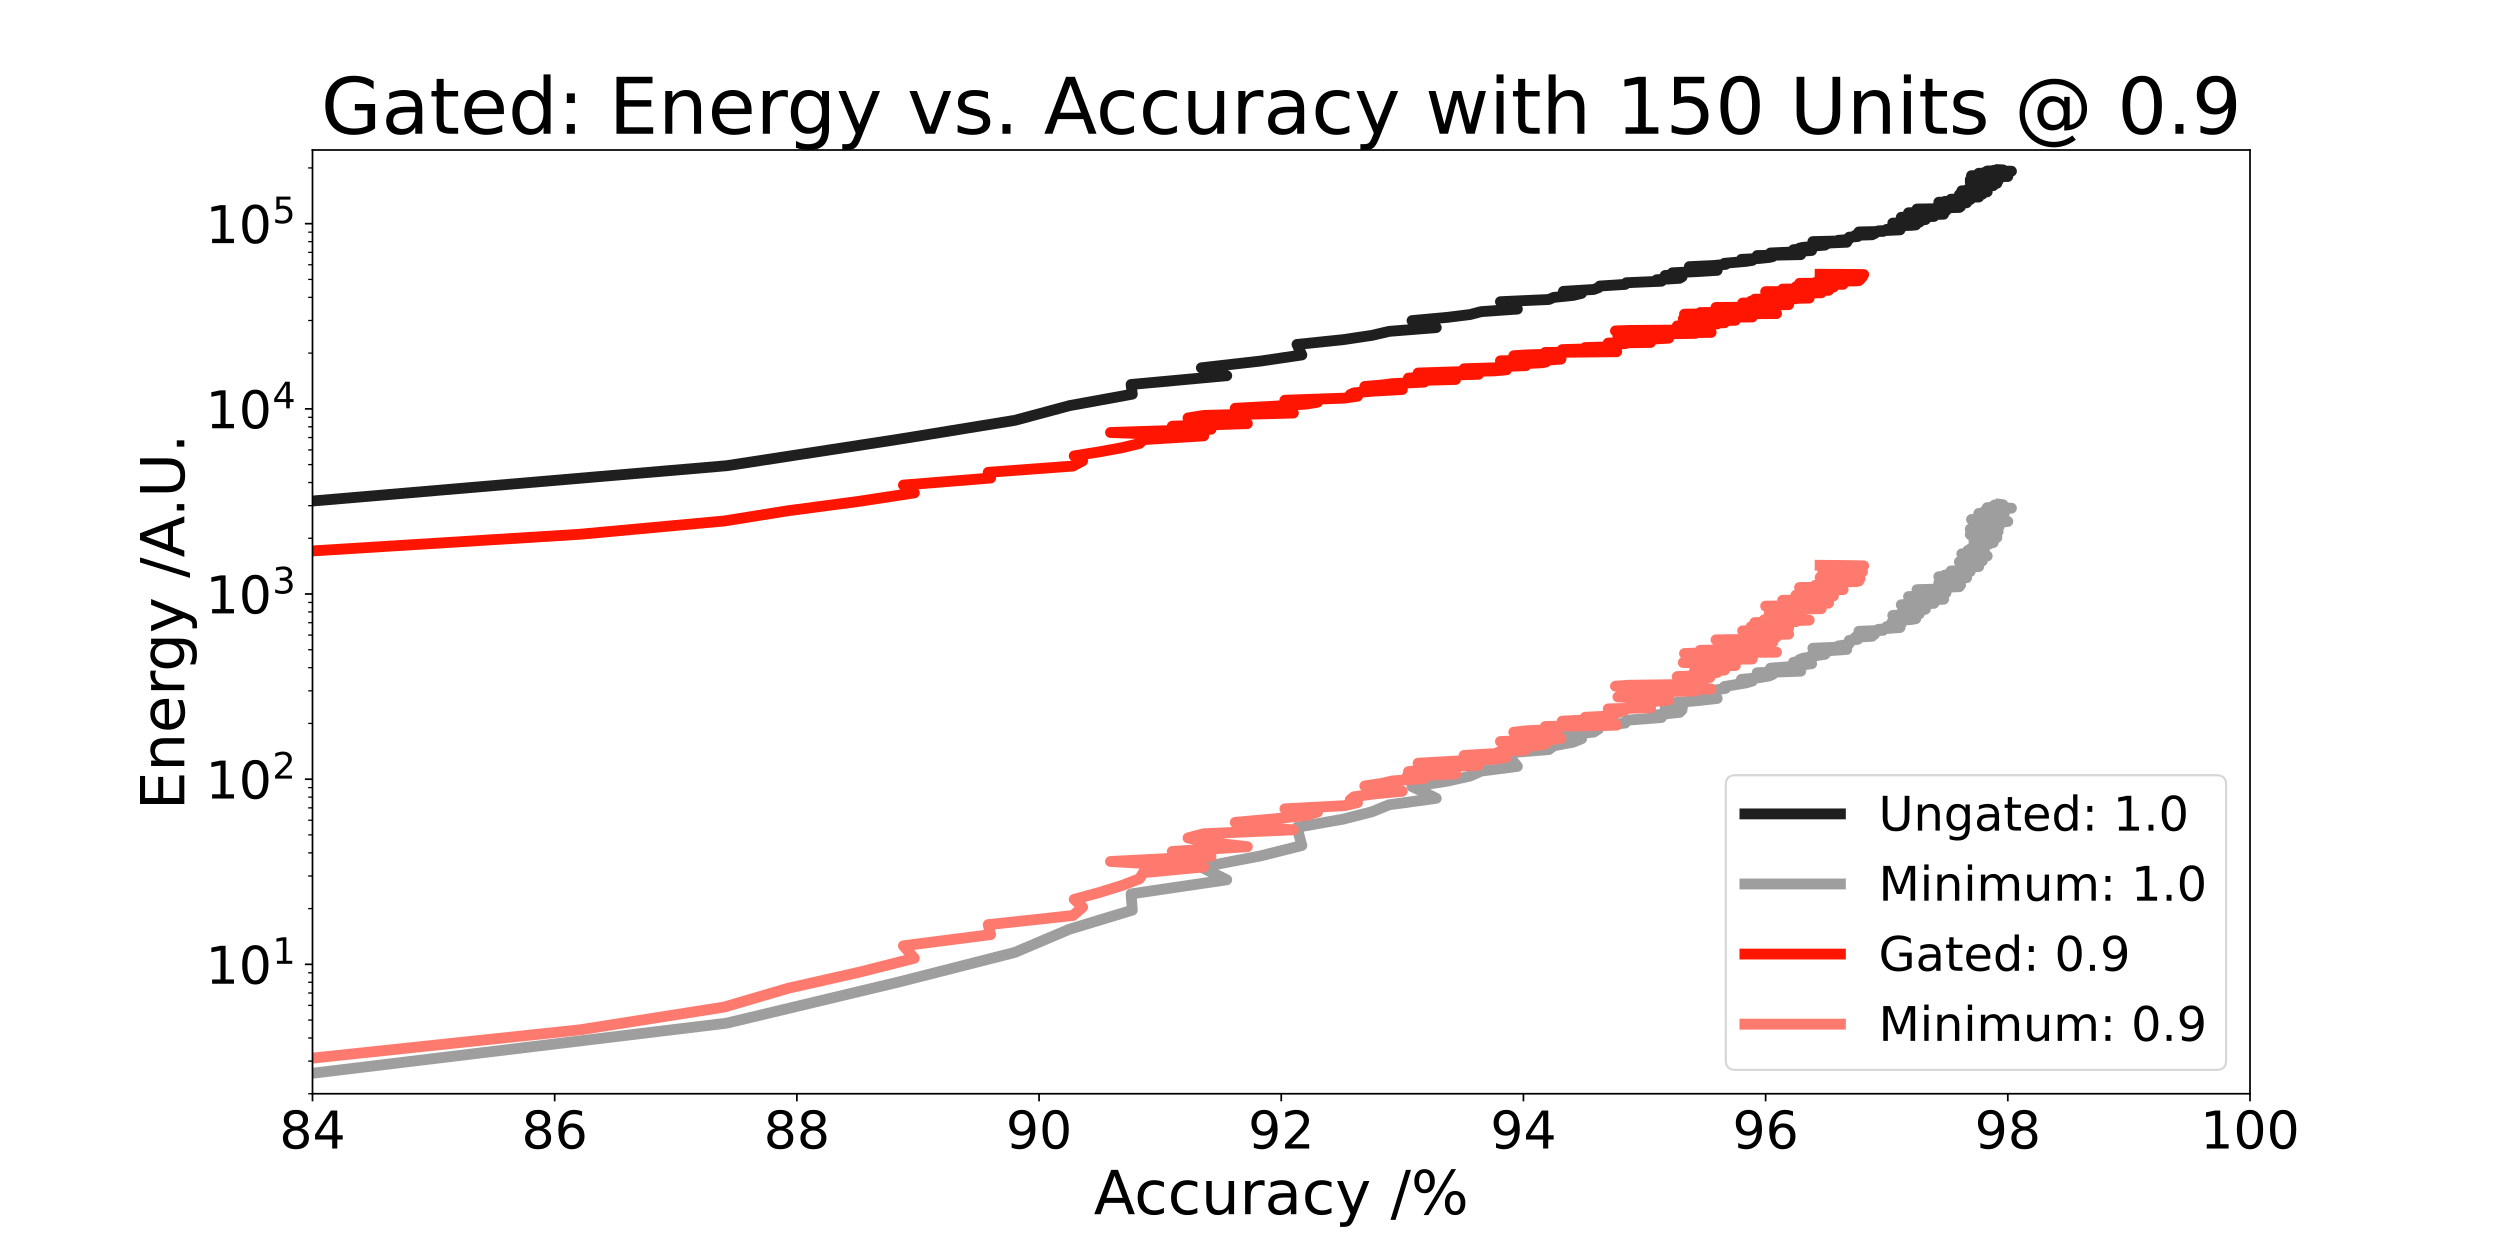 <?xml version="1.0" encoding="utf-8" standalone="no"?>
<!DOCTYPE svg PUBLIC "-//W3C//DTD SVG 1.1//EN"
  "http://www.w3.org/Graphics/SVG/1.1/DTD/svg11.dtd">
<!-- Created with matplotlib (https://matplotlib.org/) -->
<svg height="576pt" version="1.1" viewBox="0 0 1152 576" width="1152pt" xmlns="http://www.w3.org/2000/svg" xmlns:xlink="http://www.w3.org/1999/xlink">
 <defs>
  <style type="text/css">*{stroke-linecap:butt;stroke-linejoin:round;}</style>
 </defs>
 <g id="figure_1">
  <g id="patch_1">
   <path d="M 0 576 
L 1152 576 
L 1152 0 
L 0 0 
z
" style="fill:#ffffff;"/>
  </g>
  <g id="axes_1">
   <g id="patch_2">
    <path d="M 144 504 
L 1036.8 504 
L 1036.8 69.12 
L 144 69.12 
z
" style="fill:#ffffff;"/>
   </g>
   <g id="matplotlib.axis_1">
    <g id="xtick_1">
     <g id="line2d_1">
      <defs>
       <path d="M 0 0 
L 0 3.5 
" id="mad16b9da9d" style="stroke:#000000;stroke-width:0.8;"/>
      </defs>
      <g>
       <use style="stroke:#000000;stroke-width:0.8;" x="144" xlink:href="#mad16b9da9d" y="504"/>
      </g>
     </g>
     <g id="text_1">
      <!-- 84 -->
      <g transform="translate(128.73 529.236)scale(0.24 -0.24)">
       <defs>
        <path d="M 31.781 34.625 
Q 24.75 34.625 20.719 30.859 
Q 16.703 27.094 16.703 20.516 
Q 16.703 13.922 20.719 10.156 
Q 24.75 6.391 31.781 6.391 
Q 38.812 6.391 42.859 10.172 
Q 46.922 13.969 46.922 20.516 
Q 46.922 27.094 42.891 30.859 
Q 38.875 34.625 31.781 34.625 
z
M 21.922 38.812 
Q 15.578 40.375 12.031 44.719 
Q 8.5 49.078 8.5 55.328 
Q 8.5 64.062 14.719 69.141 
Q 20.953 74.219 31.781 74.219 
Q 42.672 74.219 48.875 69.141 
Q 55.078 64.062 55.078 55.328 
Q 55.078 49.078 51.531 44.719 
Q 48 40.375 41.703 38.812 
Q 48.828 37.156 52.797 32.312 
Q 56.781 27.484 56.781 20.516 
Q 56.781 9.906 50.312 4.234 
Q 43.844 -1.422 31.781 -1.422 
Q 19.734 -1.422 13.25 4.234 
Q 6.781 9.906 6.781 20.516 
Q 6.781 27.484 10.781 32.312 
Q 14.797 37.156 21.922 38.812 
z
M 18.312 54.391 
Q 18.312 48.734 21.844 45.562 
Q 25.391 42.391 31.781 42.391 
Q 38.141 42.391 41.719 45.562 
Q 45.312 48.734 45.312 54.391 
Q 45.312 60.062 41.719 63.234 
Q 38.141 66.406 31.781 66.406 
Q 25.391 66.406 21.844 63.234 
Q 18.312 60.062 18.312 54.391 
z
" id="DejaVuSans-56"/>
        <path d="M 37.797 64.312 
L 12.891 25.391 
L 37.797 25.391 
z
M 35.203 72.906 
L 47.609 72.906 
L 47.609 25.391 
L 58.016 25.391 
L 58.016 17.188 
L 47.609 17.188 
L 47.609 0 
L 37.797 0 
L 37.797 17.188 
L 4.891 17.188 
L 4.891 26.703 
z
" id="DejaVuSans-52"/>
       </defs>
       <use xlink:href="#DejaVuSans-56"/>
       <use x="63.623" xlink:href="#DejaVuSans-52"/>
      </g>
     </g>
    </g>
    <g id="xtick_2">
     <g id="line2d_2">
      <g>
       <use style="stroke:#000000;stroke-width:0.8;" x="255.6" xlink:href="#mad16b9da9d" y="504"/>
      </g>
     </g>
     <g id="text_2">
      <!-- 86 -->
      <g transform="translate(240.33 529.236)scale(0.24 -0.24)">
       <defs>
        <path d="M 33.016 40.375 
Q 26.375 40.375 22.484 35.828 
Q 18.609 31.297 18.609 23.391 
Q 18.609 15.531 22.484 10.953 
Q 26.375 6.391 33.016 6.391 
Q 39.656 6.391 43.531 10.953 
Q 47.406 15.531 47.406 23.391 
Q 47.406 31.297 43.531 35.828 
Q 39.656 40.375 33.016 40.375 
z
M 52.594 71.297 
L 52.594 62.312 
Q 48.875 64.062 45.094 64.984 
Q 41.312 65.922 37.594 65.922 
Q 27.828 65.922 22.672 59.328 
Q 17.531 52.734 16.797 39.406 
Q 19.672 43.656 24.016 45.922 
Q 28.375 48.188 33.594 48.188 
Q 44.578 48.188 50.953 41.516 
Q 57.328 34.859 57.328 23.391 
Q 57.328 12.156 50.688 5.359 
Q 44.047 -1.422 33.016 -1.422 
Q 20.359 -1.422 13.672 8.266 
Q 6.984 17.969 6.984 36.375 
Q 6.984 53.656 15.188 63.938 
Q 23.391 74.219 37.203 74.219 
Q 40.922 74.219 44.703 73.484 
Q 48.484 72.75 52.594 71.297 
z
" id="DejaVuSans-54"/>
       </defs>
       <use xlink:href="#DejaVuSans-56"/>
       <use x="63.623" xlink:href="#DejaVuSans-54"/>
      </g>
     </g>
    </g>
    <g id="xtick_3">
     <g id="line2d_3">
      <g>
       <use style="stroke:#000000;stroke-width:0.8;" x="367.2" xlink:href="#mad16b9da9d" y="504"/>
      </g>
     </g>
     <g id="text_3">
      <!-- 88 -->
      <g transform="translate(351.93 529.236)scale(0.24 -0.24)">
       <use xlink:href="#DejaVuSans-56"/>
       <use x="63.623" xlink:href="#DejaVuSans-56"/>
      </g>
     </g>
    </g>
    <g id="xtick_4">
     <g id="line2d_4">
      <g>
       <use style="stroke:#000000;stroke-width:0.8;" x="478.8" xlink:href="#mad16b9da9d" y="504"/>
      </g>
     </g>
     <g id="text_4">
      <!-- 90 -->
      <g transform="translate(463.53 529.236)scale(0.24 -0.24)">
       <defs>
        <path d="M 10.984 1.516 
L 10.984 10.5 
Q 14.703 8.734 18.5 7.812 
Q 22.312 6.891 25.984 6.891 
Q 35.75 6.891 40.891 13.453 
Q 46.047 20.016 46.781 33.406 
Q 43.953 29.203 39.594 26.953 
Q 35.25 24.703 29.984 24.703 
Q 19.047 24.703 12.672 31.312 
Q 6.297 37.938 6.297 49.422 
Q 6.297 60.641 12.938 67.422 
Q 19.578 74.219 30.609 74.219 
Q 43.266 74.219 49.922 64.516 
Q 56.594 54.828 56.594 36.375 
Q 56.594 19.141 48.406 8.859 
Q 40.234 -1.422 26.422 -1.422 
Q 22.703 -1.422 18.891 -0.688 
Q 15.094 0.047 10.984 1.516 
z
M 30.609 32.422 
Q 37.25 32.422 41.125 36.953 
Q 45.016 41.5 45.016 49.422 
Q 45.016 57.281 41.125 61.844 
Q 37.25 66.406 30.609 66.406 
Q 23.969 66.406 20.094 61.844 
Q 16.219 57.281 16.219 49.422 
Q 16.219 41.5 20.094 36.953 
Q 23.969 32.422 30.609 32.422 
z
" id="DejaVuSans-57"/>
        <path d="M 31.781 66.406 
Q 24.172 66.406 20.328 58.906 
Q 16.5 51.422 16.5 36.375 
Q 16.5 21.391 20.328 13.891 
Q 24.172 6.391 31.781 6.391 
Q 39.453 6.391 43.281 13.891 
Q 47.125 21.391 47.125 36.375 
Q 47.125 51.422 43.281 58.906 
Q 39.453 66.406 31.781 66.406 
z
M 31.781 74.219 
Q 44.047 74.219 50.516 64.516 
Q 56.984 54.828 56.984 36.375 
Q 56.984 17.969 50.516 8.266 
Q 44.047 -1.422 31.781 -1.422 
Q 19.531 -1.422 13.062 8.266 
Q 6.594 17.969 6.594 36.375 
Q 6.594 54.828 13.062 64.516 
Q 19.531 74.219 31.781 74.219 
z
" id="DejaVuSans-48"/>
       </defs>
       <use xlink:href="#DejaVuSans-57"/>
       <use x="63.623" xlink:href="#DejaVuSans-48"/>
      </g>
     </g>
    </g>
    <g id="xtick_5">
     <g id="line2d_5">
      <g>
       <use style="stroke:#000000;stroke-width:0.8;" x="590.4" xlink:href="#mad16b9da9d" y="504"/>
      </g>
     </g>
     <g id="text_5">
      <!-- 92 -->
      <g transform="translate(575.13 529.236)scale(0.24 -0.24)">
       <defs>
        <path d="M 19.188 8.297 
L 53.609 8.297 
L 53.609 0 
L 7.328 0 
L 7.328 8.297 
Q 12.938 14.109 22.625 23.891 
Q 32.328 33.688 34.812 36.531 
Q 39.547 41.844 41.422 45.531 
Q 43.312 49.219 43.312 52.781 
Q 43.312 58.594 39.234 62.25 
Q 35.156 65.922 28.609 65.922 
Q 23.969 65.922 18.812 64.312 
Q 13.672 62.703 7.812 59.422 
L 7.812 69.391 
Q 13.766 71.781 18.938 73 
Q 24.125 74.219 28.422 74.219 
Q 39.75 74.219 46.484 68.547 
Q 53.219 62.891 53.219 53.422 
Q 53.219 48.922 51.531 44.891 
Q 49.859 40.875 45.406 35.406 
Q 44.188 33.984 37.641 27.219 
Q 31.109 20.453 19.188 8.297 
z
" id="DejaVuSans-50"/>
       </defs>
       <use xlink:href="#DejaVuSans-57"/>
       <use x="63.623" xlink:href="#DejaVuSans-50"/>
      </g>
     </g>
    </g>
    <g id="xtick_6">
     <g id="line2d_6">
      <g>
       <use style="stroke:#000000;stroke-width:0.8;" x="702" xlink:href="#mad16b9da9d" y="504"/>
      </g>
     </g>
     <g id="text_6">
      <!-- 94 -->
      <g transform="translate(686.73 529.236)scale(0.24 -0.24)">
       <use xlink:href="#DejaVuSans-57"/>
       <use x="63.623" xlink:href="#DejaVuSans-52"/>
      </g>
     </g>
    </g>
    <g id="xtick_7">
     <g id="line2d_7">
      <g>
       <use style="stroke:#000000;stroke-width:0.8;" x="813.6" xlink:href="#mad16b9da9d" y="504"/>
      </g>
     </g>
     <g id="text_7">
      <!-- 96 -->
      <g transform="translate(798.33 529.236)scale(0.24 -0.24)">
       <use xlink:href="#DejaVuSans-57"/>
       <use x="63.623" xlink:href="#DejaVuSans-54"/>
      </g>
     </g>
    </g>
    <g id="xtick_8">
     <g id="line2d_8">
      <g>
       <use style="stroke:#000000;stroke-width:0.8;" x="925.2" xlink:href="#mad16b9da9d" y="504"/>
      </g>
     </g>
     <g id="text_8">
      <!-- 98 -->
      <g transform="translate(909.93 529.236)scale(0.24 -0.24)">
       <use xlink:href="#DejaVuSans-57"/>
       <use x="63.623" xlink:href="#DejaVuSans-56"/>
      </g>
     </g>
    </g>
    <g id="xtick_9">
     <g id="line2d_9">
      <g>
       <use style="stroke:#000000;stroke-width:0.8;" x="1036.8" xlink:href="#mad16b9da9d" y="504"/>
      </g>
     </g>
     <g id="text_9">
      <!-- 100 -->
      <g transform="translate(1013.895 529.236)scale(0.24 -0.24)">
       <defs>
        <path d="M 12.406 8.297 
L 28.516 8.297 
L 28.516 63.922 
L 10.984 60.406 
L 10.984 69.391 
L 28.422 72.906 
L 38.281 72.906 
L 38.281 8.297 
L 54.391 8.297 
L 54.391 0 
L 12.406 0 
z
" id="DejaVuSans-49"/>
       </defs>
       <use xlink:href="#DejaVuSans-49"/>
       <use x="63.623" xlink:href="#DejaVuSans-48"/>
       <use x="127.246" xlink:href="#DejaVuSans-48"/>
      </g>
     </g>
    </g>
    <g id="text_10">
     <!-- Accuracy /% -->
     <g transform="translate(504.013 559.503)scale(0.28 -0.28)">
      <defs>
       <path d="M 34.188 63.188 
L 20.797 26.906 
L 47.609 26.906 
z
M 28.609 72.906 
L 39.797 72.906 
L 67.578 0 
L 57.328 0 
L 50.688 18.703 
L 17.828 18.703 
L 11.188 0 
L 0.781 0 
z
" id="DejaVuSans-65"/>
       <path d="M 48.781 52.594 
L 48.781 44.188 
Q 44.969 46.297 41.141 47.344 
Q 37.312 48.391 33.406 48.391 
Q 24.656 48.391 19.812 42.844 
Q 14.984 37.312 14.984 27.297 
Q 14.984 17.281 19.812 11.734 
Q 24.656 6.203 33.406 6.203 
Q 37.312 6.203 41.141 7.25 
Q 44.969 8.297 48.781 10.406 
L 48.781 2.094 
Q 45.016 0.344 40.984 -0.531 
Q 36.969 -1.422 32.422 -1.422 
Q 20.062 -1.422 12.781 6.344 
Q 5.516 14.109 5.516 27.297 
Q 5.516 40.672 12.859 48.328 
Q 20.219 56 33.016 56 
Q 37.156 56 41.109 55.141 
Q 45.062 54.297 48.781 52.594 
z
" id="DejaVuSans-99"/>
       <path d="M 8.5 21.578 
L 8.5 54.688 
L 17.484 54.688 
L 17.484 21.922 
Q 17.484 14.156 20.5 10.266 
Q 23.531 6.391 29.594 6.391 
Q 36.859 6.391 41.078 11.031 
Q 45.312 15.672 45.312 23.688 
L 45.312 54.688 
L 54.297 54.688 
L 54.297 0 
L 45.312 0 
L 45.312 8.406 
Q 42.047 3.422 37.719 1 
Q 33.406 -1.422 27.688 -1.422 
Q 18.266 -1.422 13.375 4.438 
Q 8.5 10.297 8.5 21.578 
z
M 31.109 56 
z
" id="DejaVuSans-117"/>
       <path d="M 41.109 46.297 
Q 39.594 47.172 37.812 47.578 
Q 36.031 48 33.891 48 
Q 26.266 48 22.188 43.047 
Q 18.109 38.094 18.109 28.812 
L 18.109 0 
L 9.078 0 
L 9.078 54.688 
L 18.109 54.688 
L 18.109 46.188 
Q 20.953 51.172 25.484 53.578 
Q 30.031 56 36.531 56 
Q 37.453 56 38.578 55.875 
Q 39.703 55.766 41.062 55.516 
z
" id="DejaVuSans-114"/>
       <path d="M 34.281 27.484 
Q 23.391 27.484 19.188 25 
Q 14.984 22.516 14.984 16.5 
Q 14.984 11.719 18.141 8.906 
Q 21.297 6.109 26.703 6.109 
Q 34.188 6.109 38.703 11.406 
Q 43.219 16.703 43.219 25.484 
L 43.219 27.484 
z
M 52.203 31.203 
L 52.203 0 
L 43.219 0 
L 43.219 8.297 
Q 40.141 3.328 35.547 0.953 
Q 30.953 -1.422 24.312 -1.422 
Q 15.922 -1.422 10.953 3.297 
Q 6 8.016 6 15.922 
Q 6 25.141 12.172 29.828 
Q 18.359 34.516 30.609 34.516 
L 43.219 34.516 
L 43.219 35.406 
Q 43.219 41.609 39.141 45 
Q 35.062 48.391 27.688 48.391 
Q 23 48.391 18.547 47.266 
Q 14.109 46.141 10.016 43.891 
L 10.016 52.203 
Q 14.938 54.109 19.578 55.047 
Q 24.219 56 28.609 56 
Q 40.484 56 46.344 49.844 
Q 52.203 43.703 52.203 31.203 
z
" id="DejaVuSans-97"/>
       <path d="M 32.172 -5.078 
Q 28.375 -14.844 24.75 -17.812 
Q 21.141 -20.797 15.094 -20.797 
L 7.906 -20.797 
L 7.906 -13.281 
L 13.188 -13.281 
Q 16.891 -13.281 18.938 -11.516 
Q 21 -9.766 23.484 -3.219 
L 25.094 0.875 
L 2.984 54.688 
L 12.5 54.688 
L 29.594 11.922 
L 46.688 54.688 
L 56.203 54.688 
z
" id="DejaVuSans-121"/>
       <path id="DejaVuSans-32"/>
       <path d="M 25.391 72.906 
L 33.688 72.906 
L 8.297 -9.281 
L 0 -9.281 
z
" id="DejaVuSans-47"/>
       <path d="M 72.703 32.078 
Q 68.453 32.078 66.031 28.469 
Q 63.625 24.859 63.625 18.406 
Q 63.625 12.062 66.031 8.422 
Q 68.453 4.781 72.703 4.781 
Q 76.859 4.781 79.266 8.422 
Q 81.688 12.062 81.688 18.406 
Q 81.688 24.812 79.266 28.438 
Q 76.859 32.078 72.703 32.078 
z
M 72.703 38.281 
Q 80.422 38.281 84.953 32.906 
Q 89.5 27.547 89.5 18.406 
Q 89.5 9.281 84.938 3.922 
Q 80.375 -1.422 72.703 -1.422 
Q 64.891 -1.422 60.344 3.922 
Q 55.812 9.281 55.812 18.406 
Q 55.812 27.594 60.375 32.938 
Q 64.938 38.281 72.703 38.281 
z
M 22.312 68.016 
Q 18.109 68.016 15.688 64.375 
Q 13.281 60.75 13.281 54.391 
Q 13.281 47.953 15.672 44.328 
Q 18.062 40.719 22.312 40.719 
Q 26.562 40.719 28.969 44.328 
Q 31.391 47.953 31.391 54.391 
Q 31.391 60.688 28.953 64.344 
Q 26.516 68.016 22.312 68.016 
z
M 66.406 74.219 
L 74.219 74.219 
L 28.609 -1.422 
L 20.797 -1.422 
z
M 22.312 74.219 
Q 30.031 74.219 34.609 68.875 
Q 39.203 63.531 39.203 54.391 
Q 39.203 45.172 34.641 39.844 
Q 30.078 34.516 22.312 34.516 
Q 14.547 34.516 10.031 39.859 
Q 5.516 45.219 5.516 54.391 
Q 5.516 63.484 10.047 68.844 
Q 14.594 74.219 22.312 74.219 
z
" id="DejaVuSans-37"/>
      </defs>
      <use xlink:href="#DejaVuSans-65"/>
      <use x="66.658" xlink:href="#DejaVuSans-99"/>
      <use x="121.639" xlink:href="#DejaVuSans-99"/>
      <use x="176.619" xlink:href="#DejaVuSans-117"/>
      <use x="239.998" xlink:href="#DejaVuSans-114"/>
      <use x="281.111" xlink:href="#DejaVuSans-97"/>
      <use x="342.391" xlink:href="#DejaVuSans-99"/>
      <use x="397.371" xlink:href="#DejaVuSans-121"/>
      <use x="456.551" xlink:href="#DejaVuSans-32"/>
      <use x="488.338" xlink:href="#DejaVuSans-47"/>
      <use x="522.029" xlink:href="#DejaVuSans-37"/>
     </g>
    </g>
   </g>
   <g id="matplotlib.axis_2">
    <g id="ytick_1">
     <g id="line2d_10">
      <defs>
       <path d="M 0 0 
L -3.5 0 
" id="m0bd164d426" style="stroke:#000000;stroke-width:0.8;"/>
      </defs>
      <g>
       <use style="stroke:#000000;stroke-width:0.8;" x="144" xlink:href="#m0bd164d426" y="444.362"/>
      </g>
     </g>
     <g id="text_11">
      <!-- $\mathdefault{10^{1}}$ -->
      <g transform="translate(94.76 453.48)scale(0.24 -0.24)">
       <use transform="translate(0 0.684)" xlink:href="#DejaVuSans-49"/>
       <use transform="translate(63.623 0.684)" xlink:href="#DejaVuSans-48"/>
       <use transform="translate(128.203 38.966)scale(0.7)" xlink:href="#DejaVuSans-49"/>
      </g>
     </g>
    </g>
    <g id="ytick_2">
     <g id="line2d_11">
      <g>
       <use style="stroke:#000000;stroke-width:0.8;" x="144" xlink:href="#m0bd164d426" y="359.04"/>
      </g>
     </g>
     <g id="text_12">
      <!-- $\mathdefault{10^{2}}$ -->
      <g transform="translate(94.76 368.158)scale(0.24 -0.24)">
       <use transform="translate(0 0.766)" xlink:href="#DejaVuSans-49"/>
       <use transform="translate(63.623 0.766)" xlink:href="#DejaVuSans-48"/>
       <use transform="translate(128.203 39.047)scale(0.7)" xlink:href="#DejaVuSans-50"/>
      </g>
     </g>
    </g>
    <g id="ytick_3">
     <g id="line2d_12">
      <g>
       <use style="stroke:#000000;stroke-width:0.8;" x="144" xlink:href="#m0bd164d426" y="273.718"/>
      </g>
     </g>
     <g id="text_13">
      <!-- $\mathdefault{10^{3}}$ -->
      <g transform="translate(94.76 282.836)scale(0.24 -0.24)">
       <defs>
        <path d="M 40.578 39.312 
Q 47.656 37.797 51.625 33 
Q 55.609 28.219 55.609 21.188 
Q 55.609 10.406 48.188 4.484 
Q 40.766 -1.422 27.094 -1.422 
Q 22.516 -1.422 17.656 -0.516 
Q 12.797 0.391 7.625 2.203 
L 7.625 11.719 
Q 11.719 9.328 16.594 8.109 
Q 21.484 6.891 26.812 6.891 
Q 36.078 6.891 40.938 10.547 
Q 45.797 14.203 45.797 21.188 
Q 45.797 27.641 41.281 31.266 
Q 36.766 34.906 28.719 34.906 
L 20.219 34.906 
L 20.219 43.016 
L 29.109 43.016 
Q 36.375 43.016 40.234 45.922 
Q 44.094 48.828 44.094 54.297 
Q 44.094 59.906 40.109 62.906 
Q 36.141 65.922 28.719 65.922 
Q 24.656 65.922 20.016 65.031 
Q 15.375 64.156 9.812 62.312 
L 9.812 71.094 
Q 15.438 72.656 20.344 73.438 
Q 25.25 74.219 29.594 74.219 
Q 40.828 74.219 47.359 69.109 
Q 53.906 64.016 53.906 55.328 
Q 53.906 49.266 50.438 45.094 
Q 46.969 40.922 40.578 39.312 
z
" id="DejaVuSans-51"/>
       </defs>
       <use transform="translate(0 0.766)" xlink:href="#DejaVuSans-49"/>
       <use transform="translate(63.623 0.766)" xlink:href="#DejaVuSans-48"/>
       <use transform="translate(128.203 39.047)scale(0.7)" xlink:href="#DejaVuSans-51"/>
      </g>
     </g>
    </g>
    <g id="ytick_4">
     <g id="line2d_13">
      <g>
       <use style="stroke:#000000;stroke-width:0.8;" x="144" xlink:href="#m0bd164d426" y="188.395"/>
      </g>
     </g>
     <g id="text_14">
      <!-- $\mathdefault{10^{4}}$ -->
      <g transform="translate(94.76 197.514)scale(0.24 -0.24)">
       <use transform="translate(0 0.684)" xlink:href="#DejaVuSans-49"/>
       <use transform="translate(63.623 0.684)" xlink:href="#DejaVuSans-48"/>
       <use transform="translate(128.203 38.966)scale(0.7)" xlink:href="#DejaVuSans-52"/>
      </g>
     </g>
    </g>
    <g id="ytick_5">
     <g id="line2d_14">
      <g>
       <use style="stroke:#000000;stroke-width:0.8;" x="144" xlink:href="#m0bd164d426" y="103.073"/>
      </g>
     </g>
     <g id="text_15">
      <!-- $\mathdefault{10^{5}}$ -->
      <g transform="translate(94.76 112.191)scale(0.24 -0.24)">
       <defs>
        <path d="M 10.797 72.906 
L 49.516 72.906 
L 49.516 64.594 
L 19.828 64.594 
L 19.828 46.734 
Q 21.969 47.469 24.109 47.828 
Q 26.266 48.188 28.422 48.188 
Q 40.625 48.188 47.75 41.5 
Q 54.891 34.812 54.891 23.391 
Q 54.891 11.625 47.562 5.094 
Q 40.234 -1.422 26.906 -1.422 
Q 22.312 -1.422 17.547 -0.641 
Q 12.797 0.141 7.719 1.703 
L 7.719 11.625 
Q 12.109 9.234 16.797 8.062 
Q 21.484 6.891 26.703 6.891 
Q 35.156 6.891 40.078 11.328 
Q 45.016 15.766 45.016 23.391 
Q 45.016 31 40.078 35.438 
Q 35.156 39.891 26.703 39.891 
Q 22.75 39.891 18.812 39.016 
Q 14.891 38.141 10.797 36.281 
z
" id="DejaVuSans-53"/>
       </defs>
       <use transform="translate(0 0.684)" xlink:href="#DejaVuSans-49"/>
       <use transform="translate(63.623 0.684)" xlink:href="#DejaVuSans-48"/>
       <use transform="translate(128.203 38.966)scale(0.7)" xlink:href="#DejaVuSans-53"/>
      </g>
     </g>
    </g>
    <g id="ytick_6">
     <g id="line2d_15">
      <defs>
       <path d="M 0 0 
L -2 0 
" id="m2049f9757d" style="stroke:#000000;stroke-width:0.6;"/>
      </defs>
      <g>
       <use style="stroke:#000000;stroke-width:0.6;" x="144" xlink:href="#m2049f9757d" y="504"/>
      </g>
     </g>
    </g>
    <g id="ytick_7">
     <g id="line2d_16">
      <g>
       <use style="stroke:#000000;stroke-width:0.6;" x="144" xlink:href="#m2049f9757d" y="488.975"/>
      </g>
     </g>
    </g>
    <g id="ytick_8">
     <g id="line2d_17">
      <g>
       <use style="stroke:#000000;stroke-width:0.6;" x="144" xlink:href="#m2049f9757d" y="478.315"/>
      </g>
     </g>
    </g>
    <g id="ytick_9">
     <g id="line2d_18">
      <g>
       <use style="stroke:#000000;stroke-width:0.6;" x="144" xlink:href="#m2049f9757d" y="470.047"/>
      </g>
     </g>
    </g>
    <g id="ytick_10">
     <g id="line2d_19">
      <g>
       <use style="stroke:#000000;stroke-width:0.6;" x="144" xlink:href="#m2049f9757d" y="463.291"/>
      </g>
     </g>
    </g>
    <g id="ytick_11">
     <g id="line2d_20">
      <g>
       <use style="stroke:#000000;stroke-width:0.6;" x="144" xlink:href="#m2049f9757d" y="457.579"/>
      </g>
     </g>
    </g>
    <g id="ytick_12">
     <g id="line2d_21">
      <g>
       <use style="stroke:#000000;stroke-width:0.6;" x="144" xlink:href="#m2049f9757d" y="452.631"/>
      </g>
     </g>
    </g>
    <g id="ytick_13">
     <g id="line2d_22">
      <g>
       <use style="stroke:#000000;stroke-width:0.6;" x="144" xlink:href="#m2049f9757d" y="448.266"/>
      </g>
     </g>
    </g>
    <g id="ytick_14">
     <g id="line2d_23">
      <g>
       <use style="stroke:#000000;stroke-width:0.6;" x="144" xlink:href="#m2049f9757d" y="418.678"/>
      </g>
     </g>
    </g>
    <g id="ytick_15">
     <g id="line2d_24">
      <g>
       <use style="stroke:#000000;stroke-width:0.6;" x="144" xlink:href="#m2049f9757d" y="403.653"/>
      </g>
     </g>
    </g>
    <g id="ytick_16">
     <g id="line2d_25">
      <g>
       <use style="stroke:#000000;stroke-width:0.6;" x="144" xlink:href="#m2049f9757d" y="392.993"/>
      </g>
     </g>
    </g>
    <g id="ytick_17">
     <g id="line2d_26">
      <g>
       <use style="stroke:#000000;stroke-width:0.6;" x="144" xlink:href="#m2049f9757d" y="384.725"/>
      </g>
     </g>
    </g>
    <g id="ytick_18">
     <g id="line2d_27">
      <g>
       <use style="stroke:#000000;stroke-width:0.6;" x="144" xlink:href="#m2049f9757d" y="377.969"/>
      </g>
     </g>
    </g>
    <g id="ytick_19">
     <g id="line2d_28">
      <g>
       <use style="stroke:#000000;stroke-width:0.6;" x="144" xlink:href="#m2049f9757d" y="372.257"/>
      </g>
     </g>
    </g>
    <g id="ytick_20">
     <g id="line2d_29">
      <g>
       <use style="stroke:#000000;stroke-width:0.6;" x="144" xlink:href="#m2049f9757d" y="367.309"/>
      </g>
     </g>
    </g>
    <g id="ytick_21">
     <g id="line2d_30">
      <g>
       <use style="stroke:#000000;stroke-width:0.6;" x="144" xlink:href="#m2049f9757d" y="362.944"/>
      </g>
     </g>
    </g>
    <g id="ytick_22">
     <g id="line2d_31">
      <g>
       <use style="stroke:#000000;stroke-width:0.6;" x="144" xlink:href="#m2049f9757d" y="333.355"/>
      </g>
     </g>
    </g>
    <g id="ytick_23">
     <g id="line2d_32">
      <g>
       <use style="stroke:#000000;stroke-width:0.6;" x="144" xlink:href="#m2049f9757d" y="318.331"/>
      </g>
     </g>
    </g>
    <g id="ytick_24">
     <g id="line2d_33">
      <g>
       <use style="stroke:#000000;stroke-width:0.6;" x="144" xlink:href="#m2049f9757d" y="307.671"/>
      </g>
     </g>
    </g>
    <g id="ytick_25">
     <g id="line2d_34">
      <g>
       <use style="stroke:#000000;stroke-width:0.6;" x="144" xlink:href="#m2049f9757d" y="299.402"/>
      </g>
     </g>
    </g>
    <g id="ytick_26">
     <g id="line2d_35">
      <g>
       <use style="stroke:#000000;stroke-width:0.6;" x="144" xlink:href="#m2049f9757d" y="292.646"/>
      </g>
     </g>
    </g>
    <g id="ytick_27">
     <g id="line2d_36">
      <g>
       <use style="stroke:#000000;stroke-width:0.6;" x="144" xlink:href="#m2049f9757d" y="286.934"/>
      </g>
     </g>
    </g>
    <g id="ytick_28">
     <g id="line2d_37">
      <g>
       <use style="stroke:#000000;stroke-width:0.6;" x="144" xlink:href="#m2049f9757d" y="281.986"/>
      </g>
     </g>
    </g>
    <g id="ytick_29">
     <g id="line2d_38">
      <g>
       <use style="stroke:#000000;stroke-width:0.6;" x="144" xlink:href="#m2049f9757d" y="277.622"/>
      </g>
     </g>
    </g>
    <g id="ytick_30">
     <g id="line2d_39">
      <g>
       <use style="stroke:#000000;stroke-width:0.6;" x="144" xlink:href="#m2049f9757d" y="248.033"/>
      </g>
     </g>
    </g>
    <g id="ytick_31">
     <g id="line2d_40">
      <g>
       <use style="stroke:#000000;stroke-width:0.6;" x="144" xlink:href="#m2049f9757d" y="233.009"/>
      </g>
     </g>
    </g>
    <g id="ytick_32">
     <g id="line2d_41">
      <g>
       <use style="stroke:#000000;stroke-width:0.6;" x="144" xlink:href="#m2049f9757d" y="222.349"/>
      </g>
     </g>
    </g>
    <g id="ytick_33">
     <g id="line2d_42">
      <g>
       <use style="stroke:#000000;stroke-width:0.6;" x="144" xlink:href="#m2049f9757d" y="214.08"/>
      </g>
     </g>
    </g>
    <g id="ytick_34">
     <g id="line2d_43">
      <g>
       <use style="stroke:#000000;stroke-width:0.6;" x="144" xlink:href="#m2049f9757d" y="207.324"/>
      </g>
     </g>
    </g>
    <g id="ytick_35">
     <g id="line2d_44">
      <g>
       <use style="stroke:#000000;stroke-width:0.6;" x="144" xlink:href="#m2049f9757d" y="201.612"/>
      </g>
     </g>
    </g>
    <g id="ytick_36">
     <g id="line2d_45">
      <g>
       <use style="stroke:#000000;stroke-width:0.6;" x="144" xlink:href="#m2049f9757d" y="196.664"/>
      </g>
     </g>
    </g>
    <g id="ytick_37">
     <g id="line2d_46">
      <g>
       <use style="stroke:#000000;stroke-width:0.6;" x="144" xlink:href="#m2049f9757d" y="192.3"/>
      </g>
     </g>
    </g>
    <g id="ytick_38">
     <g id="line2d_47">
      <g>
       <use style="stroke:#000000;stroke-width:0.6;" x="144" xlink:href="#m2049f9757d" y="162.711"/>
      </g>
     </g>
    </g>
    <g id="ytick_39">
     <g id="line2d_48">
      <g>
       <use style="stroke:#000000;stroke-width:0.6;" x="144" xlink:href="#m2049f9757d" y="147.686"/>
      </g>
     </g>
    </g>
    <g id="ytick_40">
     <g id="line2d_49">
      <g>
       <use style="stroke:#000000;stroke-width:0.6;" x="144" xlink:href="#m2049f9757d" y="137.026"/>
      </g>
     </g>
    </g>
    <g id="ytick_41">
     <g id="line2d_50">
      <g>
       <use style="stroke:#000000;stroke-width:0.6;" x="144" xlink:href="#m2049f9757d" y="128.758"/>
      </g>
     </g>
    </g>
    <g id="ytick_42">
     <g id="line2d_51">
      <g>
       <use style="stroke:#000000;stroke-width:0.6;" x="144" xlink:href="#m2049f9757d" y="122.002"/>
      </g>
     </g>
    </g>
    <g id="ytick_43">
     <g id="line2d_52">
      <g>
       <use style="stroke:#000000;stroke-width:0.6;" x="144" xlink:href="#m2049f9757d" y="116.29"/>
      </g>
     </g>
    </g>
    <g id="ytick_44">
     <g id="line2d_53">
      <g>
       <use style="stroke:#000000;stroke-width:0.6;" x="144" xlink:href="#m2049f9757d" y="111.342"/>
      </g>
     </g>
    </g>
    <g id="ytick_45">
     <g id="line2d_54">
      <g>
       <use style="stroke:#000000;stroke-width:0.6;" x="144" xlink:href="#m2049f9757d" y="106.977"/>
      </g>
     </g>
    </g>
    <g id="ytick_46">
     <g id="line2d_55">
      <g>
       <use style="stroke:#000000;stroke-width:0.6;" x="144" xlink:href="#m2049f9757d" y="77.389"/>
      </g>
     </g>
    </g>
    <g id="text_16">
     <!-- Energy /A.U. -->
     <g transform="translate(84.937 373.22)rotate(-90)scale(0.28 -0.28)">
      <defs>
       <path d="M 9.812 72.906 
L 55.906 72.906 
L 55.906 64.594 
L 19.672 64.594 
L 19.672 43.016 
L 54.391 43.016 
L 54.391 34.719 
L 19.672 34.719 
L 19.672 8.297 
L 56.781 8.297 
L 56.781 0 
L 9.812 0 
z
" id="DejaVuSans-69"/>
       <path d="M 54.891 33.016 
L 54.891 0 
L 45.906 0 
L 45.906 32.719 
Q 45.906 40.484 42.875 44.328 
Q 39.844 48.188 33.797 48.188 
Q 26.516 48.188 22.312 43.547 
Q 18.109 38.922 18.109 30.906 
L 18.109 0 
L 9.078 0 
L 9.078 54.688 
L 18.109 54.688 
L 18.109 46.188 
Q 21.344 51.125 25.703 53.562 
Q 30.078 56 35.797 56 
Q 45.219 56 50.047 50.172 
Q 54.891 44.344 54.891 33.016 
z
" id="DejaVuSans-110"/>
       <path d="M 56.203 29.594 
L 56.203 25.203 
L 14.891 25.203 
Q 15.484 15.922 20.484 11.062 
Q 25.484 6.203 34.422 6.203 
Q 39.594 6.203 44.453 7.469 
Q 49.312 8.734 54.109 11.281 
L 54.109 2.781 
Q 49.266 0.734 44.188 -0.344 
Q 39.109 -1.422 33.891 -1.422 
Q 20.797 -1.422 13.156 6.188 
Q 5.516 13.812 5.516 26.812 
Q 5.516 40.234 12.766 48.109 
Q 20.016 56 32.328 56 
Q 43.359 56 49.781 48.891 
Q 56.203 41.797 56.203 29.594 
z
M 47.219 32.234 
Q 47.125 39.594 43.094 43.984 
Q 39.062 48.391 32.422 48.391 
Q 24.906 48.391 20.391 44.141 
Q 15.875 39.891 15.188 32.172 
z
" id="DejaVuSans-101"/>
       <path d="M 45.406 27.984 
Q 45.406 37.75 41.375 43.109 
Q 37.359 48.484 30.078 48.484 
Q 22.859 48.484 18.828 43.109 
Q 14.797 37.75 14.797 27.984 
Q 14.797 18.266 18.828 12.891 
Q 22.859 7.516 30.078 7.516 
Q 37.359 7.516 41.375 12.891 
Q 45.406 18.266 45.406 27.984 
z
M 54.391 6.781 
Q 54.391 -7.172 48.188 -13.984 
Q 42 -20.797 29.203 -20.797 
Q 24.469 -20.797 20.266 -20.094 
Q 16.062 -19.391 12.109 -17.922 
L 12.109 -9.188 
Q 16.062 -11.328 19.922 -12.344 
Q 23.781 -13.375 27.781 -13.375 
Q 36.625 -13.375 41.016 -8.766 
Q 45.406 -4.156 45.406 5.172 
L 45.406 9.625 
Q 42.625 4.781 38.281 2.391 
Q 33.938 0 27.875 0 
Q 17.828 0 11.672 7.656 
Q 5.516 15.328 5.516 27.984 
Q 5.516 40.672 11.672 48.328 
Q 17.828 56 27.875 56 
Q 33.938 56 38.281 53.609 
Q 42.625 51.219 45.406 46.391 
L 45.406 54.688 
L 54.391 54.688 
z
" id="DejaVuSans-103"/>
       <path d="M 10.688 12.406 
L 21 12.406 
L 21 0 
L 10.688 0 
z
" id="DejaVuSans-46"/>
       <path d="M 8.688 72.906 
L 18.609 72.906 
L 18.609 28.609 
Q 18.609 16.891 22.844 11.734 
Q 27.094 6.594 36.625 6.594 
Q 46.094 6.594 50.344 11.734 
Q 54.594 16.891 54.594 28.609 
L 54.594 72.906 
L 64.5 72.906 
L 64.5 27.391 
Q 64.5 13.141 57.438 5.859 
Q 50.391 -1.422 36.625 -1.422 
Q 22.797 -1.422 15.734 5.859 
Q 8.688 13.141 8.688 27.391 
z
" id="DejaVuSans-85"/>
      </defs>
      <use xlink:href="#DejaVuSans-69"/>
      <use x="63.184" xlink:href="#DejaVuSans-110"/>
      <use x="126.562" xlink:href="#DejaVuSans-101"/>
      <use x="188.086" xlink:href="#DejaVuSans-114"/>
      <use x="227.449" xlink:href="#DejaVuSans-103"/>
      <use x="290.926" xlink:href="#DejaVuSans-121"/>
      <use x="350.105" xlink:href="#DejaVuSans-32"/>
      <use x="381.893" xlink:href="#DejaVuSans-47"/>
      <use x="415.584" xlink:href="#DejaVuSans-65"/>
      <use x="482.242" xlink:href="#DejaVuSans-46"/>
      <use x="514.029" xlink:href="#DejaVuSans-85"/>
      <use x="587.223" xlink:href="#DejaVuSans-46"/>
     </g>
    </g>
   </g>
   <g id="line2d_56">
    <path clip-path="url(#p3d3e70240d)" d="M 70.902 237.094 
L 334.836 214.601 
L 414.63 202.325 
L 467.64 193.688 
L 492.75 186.934 
L 521.766 181.631 
L 521.208 177.171 
L 565.29 173.117 
L 553.572 169.488 
L 580.914 166.372 
L 599.886 163.569 
L 597.654 158.711 
L 618.858 156.523 
L 632.25 154.528 
L 640.062 152.695 
L 661.824 150.953 
L 650.664 147.727 
L 666.846 146.252 
L 677.448 144.931 
L 682.47 143.605 
L 699.21 142.42 
L 697.536 141.2 
L 693.63 140.098 
L 691.398 139.022 
L 713.718 138.005 
L 715.95 137.038 
L 724.878 136.129 
L 728.784 135.192 
L 720.414 134.245 
L 734.364 133.392 
L 736.596 132.576 
L 737.154 131.802 
L 748.872 131.05 
L 749.43 130.282 
L 765.612 129.585 
L 763.38 128.909 
L 773.982 128.231 
L 775.098 127.569 
L 767.286 126.937 
L 775.656 126.282 
L 770.634 125.705 
L 782.352 125.135 
L 791.28 124.572 
L 789.048 123.952 
L 785.142 123.424 
L 778.446 122.876 
L 789.606 122.355 
L 795.186 121.818 
L 794.628 121.329 
L 804.672 120.423 
L 807.462 119.994 
L 802.44 119.518 
L 810.81 119.083 
L 815.274 118.622 
L 816.948 118.21 
L 809.694 117.758 
L 829.782 117.332 
L 820.854 116.954 
L 815.832 116.571 
L 824.76 116.169 
L 834.804 115.422 
L 826.434 115.066 
L 830.34 114.693 
L 829.224 114.333 
L 830.898 113.978 
L 834.804 113.624 
L 837.036 113.269 
L 840.942 112.936 
L 835.362 112.582 
L 842.058 112.272 
L 843.174 111.945 
L 850.986 111.632 
L 835.362 111.324 
L 847.638 111.032 
L 847.08 110.72 
L 850.986 110.437 
L 852.102 110.145 
L 852.102 109.279 
L 856.008 108.997 
L 854.892 108.442 
L 862.704 108.174 
L 861.588 107.912 
L 863.82 107.651 
L 863.262 107.378 
L 856.566 107.118 
L 856.566 106.879 
L 867.726 106.627 
L 865.494 106.391 
L 875.538 105.911 
L 869.4 105.687 
L 875.538 105.45 
L 871.632 105.214 
L 876.096 104.992 
L 871.632 104.765 
L 874.422 104.542 
L 872.19 104.309 
L 872.19 104.081 
L 880.56 103.847 
L 882.792 103.64 
L 874.98 103.21 
L 878.886 103.009 
L 872.19 102.812 
L 884.466 102.391 
L 878.886 102.182 
L 881.118 101.984 
L 877.212 101.777 
L 876.654 101.582 
L 885.582 101.398 
L 887.256 101.193 
L 884.466 101.021 
L 878.886 100.835 
L 885.582 100.466 
L 883.908 100.3 
L 876.096 100.125 
L 891.162 99.746 
L 891.162 99.583 
L 882.792 99.396 
L 888.93 99.229 
L 888.93 99.047 
L 890.604 98.87 
L 895.626 98.714 
L 893.394 98.542 
L 885.024 98.375 
L 895.068 98.212 
L 879.444 98.043 
L 889.488 97.713 
L 893.952 97.545 
L 893.394 97.394 
L 893.952 97.233 
L 896.742 97.082 
L 890.604 96.934 
L 891.162 96.791 
L 888.372 96.487 
L 883.35 96.321 
L 892.836 96.171 
L 896.742 95.74 
L 902.88 95.593 
L 896.184 95.446 
L 897.858 95.3 
L 903.438 95.17 
L 897.858 95.039 
L 899.532 94.9 
L 897.858 94.761 
L 893.394 94.609 
L 900.09 94.48 
L 899.532 94.344 
L 895.068 94.211 
L 901.206 94.087 
L 898.974 93.827 
L 902.322 93.693 
L 895.626 93.556 
L 906.228 93.43 
L 893.394 93.179 
L 900.648 93.06 
L 900.648 92.932 
L 896.184 92.808 
L 900.09 92.686 
L 900.09 92.565 
L 901.764 92.449 
L 901.764 92.321 
L 907.902 91.941 
L 898.974 91.817 
L 907.902 91.467 
L 907.902 91.355 
L 903.996 91.249 
L 906.228 91.139 
L 903.996 91.018 
L 905.112 90.901 
L 911.808 90.788 
L 911.25 90.674 
L 904.554 90.446 
L 911.808 90.334 
L 906.228 90.221 
L 908.46 90.109 
L 907.344 89.999 
L 903.438 89.89 
L 907.344 89.792 
L 902.88 89.688 
L 913.482 89.479 
L 910.134 89.389 
L 907.344 89.29 
L 912.366 89.19 
L 909.018 89.098 
L 909.576 89 
L 911.808 88.907 
L 904.554 88.697 
L 907.902 88.598 
L 906.228 88.495 
L 915.714 88.394 
L 906.786 88.295 
L 908.46 88.189 
L 906.228 88.098 
L 911.808 88.008 
L 903.996 87.921 
L 907.902 87.829 
L 906.786 87.732 
L 909.018 87.632 
L 906.786 87.441 
L 914.04 87.26 
L 906.786 87.17 
L 911.808 87.069 
L 907.902 86.986 
L 914.598 86.719 
L 908.46 86.635 
L 912.366 86.552 
L 911.808 86.454 
L 913.482 86.371 
L 909.576 86.193 
L 912.366 86.113 
L 911.25 86.021 
L 912.366 85.854 
L 916.83 85.774 
L 915.156 85.695 
L 914.598 85.616 
L 918.504 85.53 
L 909.576 85.111 
L 917.946 84.716 
L 912.366 84.64 
L 913.482 84.552 
L 920.178 84.472 
L 912.924 84.399 
L 917.388 84.324 
L 911.25 84.097 
L 916.272 84.023 
L 914.04 83.953 
L 907.902 83.885 
L 920.178 83.809 
L 917.388 83.732 
L 911.25 83.597 
L 912.366 83.521 
L 920.736 83.291 
L 915.156 83.218 
L 917.388 83.154 
L 915.714 83.08 
L 910.134 83.014 
L 917.388 82.945 
L 907.902 82.803 
L 919.62 82.73 
L 917.388 82.661 
L 915.714 82.586 
L 910.134 82.516 
L 914.04 82.44 
L 910.134 82.375 
L 921.294 82.255 
L 916.272 82.191 
L 916.272 82.133 
L 915.714 82.069 
L 919.62 81.717 
L 916.272 81.648 
L 920.178 81.521 
L 914.04 81.462 
L 925.2 81.331 
L 917.946 81.201 
L 922.968 81.081 
L 921.294 81.012 
L 908.46 80.952 
L 915.714 80.898 
L 913.482 80.832 
L 918.504 80.787 
L 916.272 80.729 
L 914.04 80.672 
L 922.41 80.555 
L 917.388 80.365 
L 922.968 80.297 
L 915.156 80.232 
L 915.714 80.176 
L 923.526 79.959 
L 920.736 79.901 
L 911.808 79.843 
L 922.968 79.78 
L 920.736 79.724 
L 922.41 79.668 
L 921.294 79.611 
L 914.598 79.497 
L 915.156 79.442 
L 914.598 79.386 
L 921.294 79.17 
L 916.272 79.005 
L 926.874 78.901 
L 924.084 78.847 
L 915.714 78.792 
L 919.062 78.74 
L 922.41 78.641 
L 921.852 78.586 
L 918.504 78.536 
L 919.062 78.436 
L 922.968 78.281 
L 921.852 78.226 
L 921.852 78.226 
" style="fill:none;stroke:#1f1f1f;stroke-linecap:square;stroke-width:5;"/>
   </g>
   <g id="line2d_57">
    <path clip-path="url(#p3d3e70240d)" d="M 70.902 503.393 
L 334.836 471.469 
L 414.63 452.382 
L 467.64 438.862 
L 492.75 428.195 
L 521.766 419.394 
L 521.208 411.912 
L 565.29 405.406 
L 553.572 399.627 
L 580.914 394.387 
L 599.886 389.607 
L 597.654 381.209 
L 618.858 377.477 
L 632.25 374.04 
L 640.062 370.849 
L 661.824 367.867 
L 656.244 365.077 
L 650.664 362.46 
L 666.846 359.97 
L 677.448 357.592 
L 682.47 355.327 
L 699.21 353.157 
L 697.536 351.089 
L 693.63 349.113 
L 691.398 347.214 
L 713.718 345.407 
L 715.95 343.676 
L 724.878 342.005 
L 728.784 340.407 
L 720.414 338.852 
L 734.364 337.358 
L 736.596 335.926 
L 737.154 334.536 
L 748.872 333.192 
L 749.43 331.897 
L 765.612 330.639 
L 763.38 329.424 
L 773.982 328.247 
L 775.098 327.105 
L 767.286 325.998 
L 775.656 324.925 
L 770.634 323.874 
L 782.352 322.852 
L 791.28 321.85 
L 789.048 320.883 
L 785.142 319.935 
L 778.446 319.005 
L 789.606 318.096 
L 795.186 317.206 
L 794.628 316.341 
L 804.672 314.663 
L 807.462 313.846 
L 802.44 313.048 
L 810.81 312.261 
L 815.274 311.487 
L 816.948 310.736 
L 809.694 310.004 
L 829.782 309.287 
L 820.854 308.576 
L 815.832 307.878 
L 824.76 307.193 
L 834.804 305.842 
L 826.434 305.184 
L 830.34 304.542 
L 829.224 303.912 
L 830.898 303.298 
L 834.804 302.695 
L 837.036 302.102 
L 840.942 301.518 
L 835.362 300.942 
L 842.058 300.373 
L 843.174 299.816 
L 850.986 299.264 
L 835.362 298.72 
L 847.638 298.183 
L 847.08 297.651 
L 850.986 297.13 
L 852.102 296.617 
L 852.102 295.115 
L 856.008 294.622 
L 854.892 293.658 
L 862.704 293.184 
L 861.588 292.717 
L 863.82 292.253 
L 863.262 291.795 
L 856.566 291.348 
L 856.566 290.899 
L 867.726 290.457 
L 865.494 290.019 
L 869.958 289.586 
L 875.538 289.159 
L 869.4 288.735 
L 875.538 288.318 
L 871.632 287.899 
L 876.096 287.488 
L 871.632 287.082 
L 874.422 286.682 
L 872.19 286.28 
L 872.19 285.886 
L 880.56 285.494 
L 882.792 285.106 
L 879.444 284.719 
L 874.98 284.336 
L 878.886 283.957 
L 872.19 283.581 
L 880.002 283.207 
L 884.466 282.839 
L 878.886 282.476 
L 881.118 282.116 
L 877.212 281.762 
L 876.654 281.409 
L 885.582 281.058 
L 887.256 280.709 
L 884.466 280.362 
L 878.886 280.019 
L 883.35 279.679 
L 885.582 279.343 
L 883.908 279.009 
L 876.096 278.676 
L 891.162 278.019 
L 891.162 277.694 
L 882.792 277.372 
L 888.93 277.054 
L 888.93 276.739 
L 890.604 276.427 
L 895.626 276.12 
L 893.394 275.814 
L 885.024 275.509 
L 895.068 275.206 
L 879.444 274.904 
L 886.698 274.604 
L 889.488 274.306 
L 893.952 274.01 
L 893.394 273.718 
L 893.952 273.426 
L 896.742 273.137 
L 890.604 272.849 
L 891.162 272.564 
L 888.372 271.998 
L 883.35 271.72 
L 892.836 271.44 
L 893.952 271.162 
L 896.742 270.616 
L 902.88 270.345 
L 896.184 270.075 
L 897.858 269.806 
L 903.438 269.54 
L 897.858 269.277 
L 899.532 269.015 
L 897.858 268.755 
L 893.394 268.496 
L 900.09 268.238 
L 899.532 267.981 
L 895.068 267.726 
L 901.206 267.473 
L 899.532 267.221 
L 898.974 266.969 
L 902.322 266.72 
L 895.626 266.471 
L 906.228 266.225 
L 897.3 265.978 
L 893.394 265.733 
L 900.648 265.49 
L 900.648 265.249 
L 896.184 265.007 
L 900.09 264.768 
L 900.09 264.53 
L 901.764 264.293 
L 901.764 264.058 
L 904.554 263.59 
L 907.902 263.357 
L 898.974 263.125 
L 902.88 262.894 
L 904.554 262.664 
L 907.902 262.436 
L 907.902 262.21 
L 903.996 261.983 
L 906.228 261.757 
L 903.996 261.532 
L 905.112 261.31 
L 911.808 261.088 
L 911.25 260.867 
L 904.554 260.646 
L 904.554 260.426 
L 911.808 260.206 
L 906.228 259.987 
L 908.46 259.768 
L 907.344 259.55 
L 903.438 259.335 
L 907.344 259.12 
L 902.88 258.906 
L 906.228 258.693 
L 913.482 258.481 
L 907.344 258.058 
L 912.366 257.848 
L 909.018 257.639 
L 909.576 257.43 
L 911.808 257.222 
L 905.112 257.016 
L 904.554 256.811 
L 907.902 256.607 
L 906.228 256.403 
L 915.714 256.199 
L 906.786 255.997 
L 908.46 255.794 
L 906.228 255.593 
L 911.808 255.392 
L 903.996 255.193 
L 907.902 254.994 
L 906.786 254.796 
L 909.018 254.599 
L 907.344 254.4 
L 906.786 254.204 
L 914.04 253.811 
L 906.786 253.615 
L 911.808 253.42 
L 907.902 253.226 
L 910.134 253.033 
L 914.04 252.841 
L 914.598 252.649 
L 908.46 252.459 
L 912.366 252.269 
L 911.808 252.079 
L 913.482 251.889 
L 910.134 251.7 
L 909.576 251.512 
L 912.366 251.324 
L 911.25 251.137 
L 912.366 250.765 
L 916.83 250.58 
L 915.156 250.395 
L 914.598 250.211 
L 918.504 250.027 
L 916.83 249.844 
L 914.04 249.661 
L 913.482 249.479 
L 914.04 249.297 
L 909.576 249.117 
L 911.25 248.937 
L 915.156 248.759 
L 912.924 248.58 
L 917.946 248.224 
L 912.366 248.048 
L 913.482 247.87 
L 920.178 247.694 
L 912.924 247.518 
L 917.388 247.343 
L 915.156 247.169 
L 915.714 246.995 
L 911.25 246.821 
L 916.272 246.648 
L 914.04 246.475 
L 907.902 246.304 
L 920.178 246.133 
L 911.25 245.623 
L 912.366 245.454 
L 920.736 244.95 
L 915.156 244.784 
L 917.388 244.617 
L 915.714 244.451 
L 910.134 244.286 
L 917.388 244.121 
L 907.902 243.956 
L 907.902 243.793 
L 919.62 243.63 
L 915.714 243.305 
L 910.134 243.143 
L 914.04 242.981 
L 910.134 242.819 
L 914.04 242.658 
L 921.294 242.497 
L 916.272 242.338 
L 916.272 242.178 
L 915.714 242.019 
L 916.83 241.701 
L 919.062 241.386 
L 919.62 241.229 
L 916.272 241.073 
L 920.178 240.762 
L 914.04 240.607 
L 923.526 240.452 
L 925.2 240.298 
L 917.946 240.144 
L 917.946 239.99 
L 922.968 239.683 
L 921.294 239.531 
L 908.46 239.379 
L 915.714 239.228 
L 913.482 239.077 
L 918.504 238.926 
L 914.04 238.626 
L 922.41 238.328 
L 917.946 238.031 
L 917.388 237.884 
L 922.968 237.737 
L 915.156 237.59 
L 915.714 237.444 
L 918.504 237.299 
L 918.504 237.153 
L 919.062 237.008 
L 923.526 236.864 
L 920.736 236.719 
L 911.808 236.575 
L 922.968 236.431 
L 920.736 236.288 
L 922.41 236.144 
L 921.294 236.002 
L 914.598 235.718 
L 915.156 235.576 
L 914.598 235.435 
L 920.178 235.155 
L 921.294 234.875 
L 920.178 234.736 
L 920.178 234.597 
L 916.272 234.459 
L 926.874 234.184 
L 924.084 234.047 
L 915.714 233.91 
L 921.294 233.638 
L 922.41 233.502 
L 921.852 233.366 
L 918.504 233.231 
L 919.062 233.096 
L 919.062 232.962 
L 921.852 232.828 
L 919.062 232.694 
L 922.968 232.56 
L 921.852 232.426 
L 921.852 232.426 
" style="fill:none;stroke:#9e9e9e;stroke-linecap:square;stroke-width:5;"/>
   </g>
   <g id="line2d_58">
    <path clip-path="url(#p3d3e70240d)" d="M -1 263.406 
L 140.652 254.073 
L 267.318 246.178 
L 333.72 240.063 
L 363.294 235.32 
L 395.658 231.042 
L 421.326 227.125 
L 416.304 223.523 
L 456.48 220.276 
L 455.364 217.656 
L 494.424 214.757 
L 498.888 212.354 
L 494.982 210.082 
L 507.258 208.101 
L 517.302 206.237 
L 525.114 204.334 
L 526.788 202.577 
L 554.688 200.849 
L 511.722 199.29 
L 558.036 197.815 
L 540.18 196.386 
L 574.776 195.197 
L 556.92 193.851 
L 547.434 192.598 
L 554.688 191.427 
L 595.98 190.323 
L 570.312 189.289 
L 569.196 188.144 
L 587.61 187.154 
L 602.118 186.187 
L 607.14 185.333 
L 592.074 184.433 
L 619.416 183.462 
L 625.554 182.575 
L 622.206 181.804 
L 623.88 181.033 
L 632.808 180.233 
L 646.2 179.485 
L 630.018 178.758 
L 628.902 178.077 
L 636.714 177.43 
L 641.736 176.776 
L 656.244 176.085 
L 648.432 175.484 
L 670.752 174.858 
L 648.99 174.247 
L 657.36 173.627 
L 661.266 173.027 
L 681.354 172.464 
L 653.454 171.894 
L 670.194 171.353 
L 688.608 170.895 
L 694.188 170.403 
L 674.658 169.921 
L 689.166 169.475 
L 690.84 168.954 
L 703.116 168.487 
L 698.094 168.015 
L 703.116 167.552 
L 710.928 167.127 
L 712.602 166.686 
L 691.398 166.269 
L 714.276 165.844 
L 719.298 165.474 
L 709.254 165.071 
L 703.116 164.695 
L 702 164.287 
L 697.536 163.922 
L 703.674 163.532 
L 717.624 163.139 
L 713.16 162.79 
L 712.044 162.41 
L 744.966 162.073 
L 727.11 161.764 
L 727.668 161.431 
L 719.856 161.098 
L 732.132 160.753 
L 735.48 160.454 
L 730.458 160.146 
L 741.618 159.836 
L 743.85 159.522 
L 741.06 159.237 
L 746.082 158.933 
L 741.618 158.641 
L 748.872 158.363 
L 741.06 158.089 
L 760.59 157.801 
L 750.546 157.536 
L 758.916 157.255 
L 753.336 156.928 
L 761.148 156.653 
L 755.568 156.38 
L 763.938 156.104 
L 768.96 155.827 
L 745.524 155.077 
L 760.59 154.845 
L 761.148 154.584 
L 762.822 154.356 
L 755.01 154.116 
L 765.054 153.879 
L 781.236 153.62 
L 768.402 153.415 
L 788.49 153.166 
L 775.098 152.937 
L 778.446 152.72 
L 744.408 152.486 
L 750.546 152.275 
L 781.794 152.026 
L 779.562 151.814 
L 783.468 151.606 
L 779.562 151.417 
L 783.468 151.023 
L 780.12 150.818 
L 786.258 150.588 
L 787.932 150.375 
L 772.866 150.185 
L 783.468 150.013 
L 781.794 149.847 
L 784.026 149.633 
L 791.28 149.27 
L 780.678 149.084 
L 794.628 148.725 
L 782.352 148.535 
L 791.838 148.345 
L 792.396 148.142 
L 782.352 147.942 
L 799.65 147.593 
L 787.932 147.256 
L 789.606 147.079 
L 775.656 146.913 
L 797.418 146.583 
L 785.142 146.222 
L 807.462 146.062 
L 791.28 145.882 
L 802.44 145.566 
L 800.208 145.421 
L 785.142 145.274 
L 803.556 145.103 
L 801.324 144.931 
L 776.214 144.782 
L 784.026 144.629 
L 818.622 144.499 
L 814.158 144.354 
L 813.042 144.186 
L 783.468 144.025 
L 802.998 143.876 
L 802.998 143.739 
L 806.904 143.591 
L 805.788 143.44 
L 809.136 143.318 
L 800.208 143.158 
L 806.346 143.025 
L 802.998 142.877 
L 807.462 142.605 
L 801.882 142.481 
L 800.766 142.331 
L 816.948 142.192 
L 806.904 142.079 
L 806.904 141.94 
L 814.716 141.799 
L 790.722 141.665 
L 813.042 141.516 
L 812.484 141.372 
L 813.6 141.238 
L 811.368 141.116 
L 818.622 140.976 
L 816.948 140.863 
L 817.506 140.742 
L 806.904 140.625 
L 824.202 140.382 
L 805.788 140.255 
L 821.97 140.026 
L 812.484 139.904 
L 815.274 139.768 
L 802.998 139.641 
L 821.412 139.413 
L 814.158 139.298 
L 824.202 139.075 
L 811.368 138.957 
L 823.086 138.848 
L 806.904 138.737 
L 822.528 138.525 
L 821.412 138.422 
L 810.81 138.316 
L 814.158 138.194 
L 820.296 138.089 
L 808.578 137.87 
L 827.55 137.666 
L 822.528 137.57 
L 825.318 137.467 
L 833.688 137.363 
L 813.042 137.262 
L 831.456 137.158 
L 829.224 137.05 
L 820.854 136.934 
L 830.34 136.83 
L 827.55 136.719 
L 818.064 136.629 
L 829.782 136.311 
L 830.34 136.215 
L 822.528 136.106 
L 823.086 136.011 
L 830.34 135.824 
L 826.992 135.742 
L 815.274 135.648 
L 829.782 135.556 
L 816.948 135.469 
L 825.318 135.284 
L 828.108 135.185 
L 821.97 135.098 
L 839.268 134.908 
L 836.478 134.821 
L 833.688 134.641 
L 823.086 134.556 
L 833.13 134.458 
L 813.6 134.392 
L 837.036 134.307 
L 828.666 134.233 
L 826.992 134.152 
L 833.688 134.061 
L 821.97 133.978 
L 842.616 133.776 
L 825.318 133.69 
L 834.246 133.502 
L 824.76 133.413 
L 838.71 133.281 
L 821.412 133.213 
L 838.71 133.035 
L 833.688 132.944 
L 842.058 132.669 
L 829.782 132.603 
L 838.152 132.525 
L 834.246 132.455 
L 832.014 132.383 
L 844.848 132.295 
L 827.55 132.151 
L 841.5 132.076 
L 840.384 131.997 
L 843.174 131.935 
L 841.5 131.858 
L 842.058 131.786 
L 833.688 131.707 
L 837.594 131.62 
L 830.898 131.528 
L 842.616 131.362 
L 839.268 131.221 
L 838.152 131.147 
L 839.826 131.066 
L 849.312 130.991 
L 845.964 130.905 
L 830.898 130.836 
L 846.522 130.768 
L 843.174 130.703 
L 839.826 130.628 
L 829.224 130.562 
L 845.964 130.496 
L 839.826 130.432 
L 848.196 130.29 
L 836.478 130.165 
L 844.29 130.037 
L 842.058 129.972 
L 843.174 129.899 
L 849.312 129.757 
L 839.826 129.699 
L 842.058 129.636 
L 855.45 129.439 
L 849.312 129.371 
L 856.566 129.308 
L 847.08 129.18 
L 853.218 129.118 
L 843.732 129.003 
L 857.124 128.888 
L 843.174 128.825 
L 849.312 128.758 
L 850.986 128.696 
L 838.71 128.633 
L 844.29 128.574 
L 854.892 128.509 
L 844.848 128.457 
L 856.566 128.4 
L 853.776 128.332 
L 842.058 128.273 
L 854.892 128.221 
L 849.87 128.159 
L 847.638 128.093 
L 851.544 128.037 
L 839.826 127.91 
L 853.776 127.849 
L 843.732 127.791 
L 843.732 127.744 
L 858.24 127.596 
L 844.29 127.433 
L 857.124 127.263 
L 853.776 127.203 
L 843.174 127.14 
L 854.892 127.081 
L 850.986 127.025 
L 852.102 126.964 
L 850.986 126.918 
L 856.566 126.868 
L 854.334 126.821 
L 858.24 126.738 
L 847.638 126.691 
L 849.312 126.582 
L 858.798 126.524 
L 852.66 126.449 
L 838.71 126.397 
L 838.71 126.397 
" style="fill:none;stroke:#ff1500;stroke-linecap:square;stroke-width:5;"/>
   </g>
   <g id="line2d_59">
    <path clip-path="url(#p3d3e70240d)" d="M -1 504.415 
L 140.652 487.929 
L 267.318 474.524 
L 333.72 464.04 
L 363.294 455.359 
L 395.658 448.057 
L 421.326 441.557 
L 416.304 435.819 
L 456.48 430.668 
L 455.364 426.079 
L 494.424 421.868 
L 498.888 418.024 
L 494.982 414.423 
L 507.258 411.071 
L 517.302 407.913 
L 525.114 404.913 
L 526.788 402.13 
L 554.688 399.479 
L 511.722 396.966 
L 558.036 394.601 
L 540.18 392.341 
L 574.776 390.162 
L 556.92 388.088 
L 547.434 386.111 
L 554.688 384.193 
L 595.98 382.377 
L 570.312 380.63 
L 569.196 378.94 
L 587.61 377.299 
L 602.118 375.719 
L 607.14 374.186 
L 592.074 372.703 
L 619.416 371.261 
L 625.554 369.863 
L 622.206 368.5 
L 623.88 367.168 
L 632.808 365.87 
L 646.2 364.604 
L 630.018 363.37 
L 628.902 362.17 
L 636.714 360.995 
L 641.736 359.841 
L 656.244 358.737 
L 648.432 357.654 
L 670.752 356.602 
L 648.99 355.57 
L 657.36 354.559 
L 661.266 353.576 
L 681.354 352.621 
L 653.454 351.683 
L 670.194 350.752 
L 688.608 349.848 
L 694.188 348.958 
L 674.658 348.094 
L 689.166 347.234 
L 690.84 346.394 
L 703.116 345.566 
L 698.094 344.765 
L 703.116 343.972 
L 710.928 343.19 
L 712.602 342.427 
L 691.398 341.675 
L 714.276 340.935 
L 719.298 340.205 
L 709.254 339.489 
L 703.116 338.782 
L 702 338.087 
L 697.536 337.4 
L 703.674 336.724 
L 717.624 336.058 
L 713.16 335.406 
L 712.044 334.763 
L 744.966 334.13 
L 727.11 333.51 
L 727.668 332.897 
L 719.856 332.291 
L 732.132 331.689 
L 735.48 331.101 
L 730.458 330.52 
L 741.618 329.954 
L 743.85 329.388 
L 741.06 328.829 
L 746.082 328.276 
L 741.618 327.727 
L 748.872 327.183 
L 741.06 326.652 
L 760.59 326.126 
L 750.546 325.607 
L 758.916 325.095 
L 753.336 324.586 
L 761.148 324.078 
L 755.568 323.576 
L 763.938 323.074 
L 768.96 322.578 
L 760.59 322.093 
L 755.01 321.611 
L 745.524 321.134 
L 760.59 320.663 
L 761.148 320.195 
L 762.822 319.726 
L 755.01 319.268 
L 765.054 318.812 
L 781.236 318.362 
L 768.402 317.919 
L 788.49 317.483 
L 775.098 317.049 
L 778.446 316.619 
L 744.408 316.192 
L 750.546 315.769 
L 781.794 315.351 
L 779.562 314.935 
L 783.468 314.527 
L 779.562 314.122 
L 781.236 313.72 
L 783.468 313.321 
L 780.12 312.924 
L 786.258 312.53 
L 787.932 312.141 
L 772.866 311.757 
L 783.468 311.375 
L 781.794 310.995 
L 784.026 310.62 
L 788.49 310.247 
L 791.28 309.879 
L 780.678 309.513 
L 794.628 308.787 
L 782.352 308.426 
L 791.838 308.068 
L 792.396 307.715 
L 782.352 307.363 
L 799.65 306.667 
L 791.838 306.324 
L 787.932 305.985 
L 789.606 305.647 
L 775.656 305.31 
L 797.418 304.65 
L 789.048 304.32 
L 785.142 303.993 
L 807.462 303.668 
L 791.28 303.345 
L 802.44 302.704 
L 800.208 302.386 
L 785.142 302.072 
L 803.556 301.758 
L 801.324 301.446 
L 776.214 301.138 
L 784.026 300.832 
L 818.622 300.528 
L 814.158 300.229 
L 813.042 299.93 
L 783.468 299.633 
L 802.998 299.336 
L 802.998 299.042 
L 806.904 298.75 
L 805.788 298.461 
L 809.136 298.17 
L 800.208 297.882 
L 806.346 297.598 
L 802.998 297.315 
L 807.462 296.754 
L 801.882 296.476 
L 800.766 296.199 
L 816.948 295.922 
L 806.904 295.648 
L 806.904 295.374 
L 814.716 295.103 
L 790.722 294.833 
L 813.042 294.566 
L 812.484 294.298 
L 813.6 294.034 
L 811.368 293.769 
L 818.622 293.507 
L 816.948 293.245 
L 817.506 292.985 
L 806.904 292.729 
L 813.6 292.474 
L 824.202 292.218 
L 805.788 291.963 
L 819.18 291.709 
L 821.97 291.458 
L 812.484 291.208 
L 815.274 290.958 
L 802.998 290.709 
L 818.622 290.462 
L 821.412 290.217 
L 814.158 289.971 
L 821.412 289.728 
L 824.202 289.485 
L 811.368 289.244 
L 823.086 289.003 
L 806.904 288.764 
L 820.854 288.526 
L 822.528 288.291 
L 821.412 288.056 
L 810.81 287.822 
L 814.158 287.589 
L 820.296 287.358 
L 808.578 286.896 
L 821.412 286.666 
L 827.55 286.437 
L 822.528 286.21 
L 825.318 285.985 
L 833.688 285.76 
L 813.042 285.537 
L 831.456 285.315 
L 829.224 285.094 
L 820.854 284.875 
L 830.34 284.657 
L 827.55 284.438 
L 818.064 284.22 
L 827.55 283.79 
L 829.782 283.576 
L 830.34 283.362 
L 822.528 283.149 
L 823.086 282.937 
L 829.224 282.727 
L 830.34 282.516 
L 826.992 282.307 
L 815.274 282.099 
L 829.782 281.892 
L 816.948 281.687 
L 824.202 281.482 
L 825.318 281.278 
L 828.108 281.074 
L 821.97 280.873 
L 828.666 280.672 
L 839.268 280.472 
L 833.688 280.076 
L 833.688 279.878 
L 823.086 279.681 
L 833.13 279.484 
L 813.6 279.287 
L 837.036 279.092 
L 828.666 278.898 
L 826.992 278.704 
L 833.688 278.511 
L 821.97 278.318 
L 842.616 277.935 
L 825.318 277.747 
L 834.246 277.558 
L 834.246 277.37 
L 824.76 277.182 
L 838.71 276.811 
L 821.412 276.626 
L 838.71 276.257 
L 833.688 276.074 
L 839.268 275.708 
L 842.058 275.527 
L 829.782 275.346 
L 838.152 275.166 
L 832.014 274.806 
L 844.848 274.627 
L 839.268 274.448 
L 827.55 274.271 
L 841.5 274.094 
L 840.384 273.918 
L 843.174 273.743 
L 841.5 273.569 
L 842.058 273.396 
L 833.688 273.223 
L 837.594 273.051 
L 830.898 272.879 
L 839.826 272.707 
L 842.616 272.536 
L 839.268 272.367 
L 839.268 272.198 
L 838.152 272.029 
L 839.826 271.861 
L 849.312 271.695 
L 845.964 271.527 
L 830.898 271.361 
L 846.522 271.196 
L 839.826 270.867 
L 829.224 270.704 
L 845.964 270.541 
L 839.826 270.38 
L 848.196 270.056 
L 836.478 269.735 
L 844.29 269.417 
L 842.058 269.258 
L 843.174 269.1 
L 849.312 268.785 
L 839.826 268.629 
L 842.058 268.473 
L 849.87 268.317 
L 846.522 268.163 
L 855.45 268.009 
L 849.312 267.856 
L 856.566 267.703 
L 847.08 267.398 
L 853.218 267.246 
L 843.732 267.095 
L 843.732 266.945 
L 857.124 266.645 
L 843.174 266.495 
L 850.986 266.198 
L 838.71 266.05 
L 844.29 265.902 
L 854.892 265.755 
L 844.848 265.607 
L 856.566 265.461 
L 853.776 265.315 
L 842.058 265.17 
L 854.892 265.025 
L 847.638 264.738 
L 851.544 264.596 
L 847.638 264.453 
L 839.826 264.311 
L 853.776 264.169 
L 843.732 264.027 
L 843.732 263.886 
L 858.24 263.463 
L 845.406 263.323 
L 849.87 263.184 
L 844.29 263.046 
L 849.312 262.908 
L 848.754 262.77 
L 857.124 262.634 
L 853.776 262.498 
L 843.174 262.361 
L 854.892 262.226 
L 850.986 262.09 
L 852.102 261.955 
L 850.986 261.82 
L 856.566 261.685 
L 854.334 261.551 
L 847.638 261.417 
L 858.24 261.284 
L 847.638 261.15 
L 849.312 260.885 
L 858.798 260.753 
L 852.66 260.621 
L 838.71 260.49 
L 838.71 260.49 
" style="fill:none;stroke:#ff7a6e;stroke-linecap:square;stroke-width:5;"/>
   </g>
   <g id="patch_3">
    <path d="M 144 504 
L 144 69.12 
" style="fill:none;stroke:#000000;stroke-linecap:square;stroke-linejoin:miter;stroke-width:0.8;"/>
   </g>
   <g id="patch_4">
    <path d="M 1036.8 504 
L 1036.8 69.12 
" style="fill:none;stroke:#000000;stroke-linecap:square;stroke-linejoin:miter;stroke-width:0.8;"/>
   </g>
   <g id="patch_5">
    <path d="M 144 504 
L 1036.8 504 
" style="fill:none;stroke:#000000;stroke-linecap:square;stroke-linejoin:miter;stroke-width:0.8;"/>
   </g>
   <g id="patch_6">
    <path d="M 144 69.12 
L 1036.8 69.12 
" style="fill:none;stroke:#000000;stroke-linecap:square;stroke-linejoin:miter;stroke-width:0.8;"/>
   </g>
   <g id="text_17">
    <!-- Gated: Energy vs. Accuracy with 150 Units @ 0.9 -->
    <g transform="translate(147.895 61.633)scale(0.36 -0.36)">
     <defs>
      <path d="M 59.516 10.406 
L 59.516 29.984 
L 43.406 29.984 
L 43.406 38.094 
L 69.281 38.094 
L 69.281 6.781 
Q 63.578 2.734 56.688 0.656 
Q 49.812 -1.422 42 -1.422 
Q 24.906 -1.422 15.25 8.562 
Q 5.609 18.562 5.609 36.375 
Q 5.609 54.25 15.25 64.234 
Q 24.906 74.219 42 74.219 
Q 49.125 74.219 55.547 72.453 
Q 61.969 70.703 67.391 67.281 
L 67.391 56.781 
Q 61.922 61.422 55.766 63.766 
Q 49.609 66.109 42.828 66.109 
Q 29.438 66.109 22.719 58.641 
Q 16.016 51.172 16.016 36.375 
Q 16.016 21.625 22.719 14.156 
Q 29.438 6.688 42.828 6.688 
Q 48.047 6.688 52.141 7.594 
Q 56.25 8.5 59.516 10.406 
z
" id="DejaVuSans-71"/>
      <path d="M 18.312 70.219 
L 18.312 54.688 
L 36.812 54.688 
L 36.812 47.703 
L 18.312 47.703 
L 18.312 18.016 
Q 18.312 11.328 20.141 9.422 
Q 21.969 7.516 27.594 7.516 
L 36.812 7.516 
L 36.812 0 
L 27.594 0 
Q 17.188 0 13.234 3.875 
Q 9.281 7.766 9.281 18.016 
L 9.281 47.703 
L 2.688 47.703 
L 2.688 54.688 
L 9.281 54.688 
L 9.281 70.219 
z
" id="DejaVuSans-116"/>
      <path d="M 45.406 46.391 
L 45.406 75.984 
L 54.391 75.984 
L 54.391 0 
L 45.406 0 
L 45.406 8.203 
Q 42.578 3.328 38.25 0.953 
Q 33.938 -1.422 27.875 -1.422 
Q 17.969 -1.422 11.734 6.484 
Q 5.516 14.406 5.516 27.297 
Q 5.516 40.188 11.734 48.094 
Q 17.969 56 27.875 56 
Q 33.938 56 38.25 53.625 
Q 42.578 51.266 45.406 46.391 
z
M 14.797 27.297 
Q 14.797 17.391 18.875 11.75 
Q 22.953 6.109 30.078 6.109 
Q 37.203 6.109 41.297 11.75 
Q 45.406 17.391 45.406 27.297 
Q 45.406 37.203 41.297 42.844 
Q 37.203 48.484 30.078 48.484 
Q 22.953 48.484 18.875 42.844 
Q 14.797 37.203 14.797 27.297 
z
" id="DejaVuSans-100"/>
      <path d="M 11.719 12.406 
L 22.016 12.406 
L 22.016 0 
L 11.719 0 
z
M 11.719 51.703 
L 22.016 51.703 
L 22.016 39.312 
L 11.719 39.312 
z
" id="DejaVuSans-58"/>
      <path d="M 2.984 54.688 
L 12.5 54.688 
L 29.594 8.797 
L 46.688 54.688 
L 56.203 54.688 
L 35.688 0 
L 23.484 0 
z
" id="DejaVuSans-118"/>
      <path d="M 44.281 53.078 
L 44.281 44.578 
Q 40.484 46.531 36.375 47.5 
Q 32.281 48.484 27.875 48.484 
Q 21.188 48.484 17.844 46.438 
Q 14.5 44.391 14.5 40.281 
Q 14.5 37.156 16.891 35.375 
Q 19.281 33.594 26.516 31.984 
L 29.594 31.297 
Q 39.156 29.25 43.188 25.516 
Q 47.219 21.781 47.219 15.094 
Q 47.219 7.469 41.188 3.016 
Q 35.156 -1.422 24.609 -1.422 
Q 20.219 -1.422 15.453 -0.562 
Q 10.688 0.297 5.422 2 
L 5.422 11.281 
Q 10.406 8.688 15.234 7.391 
Q 20.062 6.109 24.812 6.109 
Q 31.156 6.109 34.562 8.281 
Q 37.984 10.453 37.984 14.406 
Q 37.984 18.062 35.516 20.016 
Q 33.062 21.969 24.703 23.781 
L 21.578 24.516 
Q 13.234 26.266 9.516 29.906 
Q 5.812 33.547 5.812 39.891 
Q 5.812 47.609 11.281 51.797 
Q 16.75 56 26.812 56 
Q 31.781 56 36.172 55.266 
Q 40.578 54.547 44.281 53.078 
z
" id="DejaVuSans-115"/>
      <path d="M 4.203 54.688 
L 13.188 54.688 
L 24.422 12.016 
L 35.594 54.688 
L 46.188 54.688 
L 57.422 12.016 
L 68.609 54.688 
L 77.594 54.688 
L 63.281 0 
L 52.688 0 
L 40.922 44.828 
L 29.109 0 
L 18.5 0 
z
" id="DejaVuSans-119"/>
      <path d="M 9.422 54.688 
L 18.406 54.688 
L 18.406 0 
L 9.422 0 
z
M 9.422 75.984 
L 18.406 75.984 
L 18.406 64.594 
L 9.422 64.594 
z
" id="DejaVuSans-105"/>
      <path d="M 54.891 33.016 
L 54.891 0 
L 45.906 0 
L 45.906 32.719 
Q 45.906 40.484 42.875 44.328 
Q 39.844 48.188 33.797 48.188 
Q 26.516 48.188 22.312 43.547 
Q 18.109 38.922 18.109 30.906 
L 18.109 0 
L 9.078 0 
L 9.078 75.984 
L 18.109 75.984 
L 18.109 46.188 
Q 21.344 51.125 25.703 53.562 
Q 30.078 56 35.797 56 
Q 45.219 56 50.047 50.172 
Q 54.891 44.344 54.891 33.016 
z
" id="DejaVuSans-104"/>
      <path d="M 37.203 26.219 
Q 37.203 19.234 40.672 15.25 
Q 44.141 11.281 50.203 11.281 
Q 56.203 11.281 59.641 15.281 
Q 63.094 19.281 63.094 26.219 
Q 63.094 33.062 59.578 37.078 
Q 56.062 41.109 50.094 41.109 
Q 44.188 41.109 40.688 37.109 
Q 37.203 33.109 37.203 26.219 
z
M 63.812 11.625 
Q 60.891 7.859 57.109 6.078 
Q 53.328 4.297 48.297 4.297 
Q 39.891 4.297 34.641 10.375 
Q 29.391 16.453 29.391 26.219 
Q 29.391 35.984 34.656 42.078 
Q 39.938 48.188 48.297 48.188 
Q 53.328 48.188 57.125 46.359 
Q 60.938 44.531 63.812 40.828 
L 63.812 47.219 
L 70.797 47.219 
L 70.797 11.281 
Q 77.938 12.359 81.953 17.797 
Q 85.984 23.25 85.984 31.891 
Q 85.984 37.109 84.438 41.703 
Q 82.906 46.297 79.781 50.203 
Q 74.703 56.594 67.406 59.984 
Q 60.109 63.375 51.516 63.375 
Q 45.516 63.375 39.984 61.781 
Q 34.469 60.203 29.781 57.078 
Q 22.125 52.094 17.797 44.016 
Q 13.484 35.938 13.484 26.516 
Q 13.484 18.75 16.281 11.953 
Q 19.094 5.172 24.422 0 
Q 29.547 -5.078 36.281 -7.734 
Q 43.016 -10.406 50.688 -10.406 
Q 56.984 -10.406 63.062 -8.281 
Q 69.141 -6.156 74.219 -2.203 
L 78.609 -7.625 
Q 72.516 -12.359 65.312 -14.875 
Q 58.109 -17.391 50.688 -17.391 
Q 41.656 -17.391 33.641 -14.188 
Q 25.641 -10.984 19.391 -4.891 
Q 13.141 1.219 9.859 9.25 
Q 6.594 17.281 6.594 26.516 
Q 6.594 35.406 9.906 43.453 
Q 13.234 51.516 19.391 57.625 
Q 25.688 63.812 33.938 67.109 
Q 42.188 70.406 51.422 70.406 
Q 61.766 70.406 70.625 66.156 
Q 79.5 61.922 85.5 54.109 
Q 89.156 49.312 91.078 43.703 
Q 93.016 38.094 93.016 32.078 
Q 93.016 19.234 85.25 11.812 
Q 77.484 4.391 63.812 4.109 
z
" id="DejaVuSans-64"/>
     </defs>
     <use xlink:href="#DejaVuSans-71"/>
     <use x="77.49" xlink:href="#DejaVuSans-97"/>
     <use x="138.77" xlink:href="#DejaVuSans-116"/>
     <use x="177.979" xlink:href="#DejaVuSans-101"/>
     <use x="239.502" xlink:href="#DejaVuSans-100"/>
     <use x="302.979" xlink:href="#DejaVuSans-58"/>
     <use x="336.67" xlink:href="#DejaVuSans-32"/>
     <use x="368.457" xlink:href="#DejaVuSans-69"/>
     <use x="431.641" xlink:href="#DejaVuSans-110"/>
     <use x="495.02" xlink:href="#DejaVuSans-101"/>
     <use x="556.543" xlink:href="#DejaVuSans-114"/>
     <use x="595.906" xlink:href="#DejaVuSans-103"/>
     <use x="659.383" xlink:href="#DejaVuSans-121"/>
     <use x="718.562" xlink:href="#DejaVuSans-32"/>
     <use x="750.35" xlink:href="#DejaVuSans-118"/>
     <use x="809.529" xlink:href="#DejaVuSans-115"/>
     <use x="861.629" xlink:href="#DejaVuSans-46"/>
     <use x="893.416" xlink:href="#DejaVuSans-32"/>
     <use x="925.203" xlink:href="#DejaVuSans-65"/>
     <use x="991.861" xlink:href="#DejaVuSans-99"/>
     <use x="1046.842" xlink:href="#DejaVuSans-99"/>
     <use x="1101.822" xlink:href="#DejaVuSans-117"/>
     <use x="1165.201" xlink:href="#DejaVuSans-114"/>
     <use x="1206.314" xlink:href="#DejaVuSans-97"/>
     <use x="1267.594" xlink:href="#DejaVuSans-99"/>
     <use x="1322.574" xlink:href="#DejaVuSans-121"/>
     <use x="1381.754" xlink:href="#DejaVuSans-32"/>
     <use x="1413.541" xlink:href="#DejaVuSans-119"/>
     <use x="1495.328" xlink:href="#DejaVuSans-105"/>
     <use x="1523.111" xlink:href="#DejaVuSans-116"/>
     <use x="1562.32" xlink:href="#DejaVuSans-104"/>
     <use x="1625.699" xlink:href="#DejaVuSans-32"/>
     <use x="1657.486" xlink:href="#DejaVuSans-49"/>
     <use x="1721.109" xlink:href="#DejaVuSans-53"/>
     <use x="1784.732" xlink:href="#DejaVuSans-48"/>
     <use x="1848.355" xlink:href="#DejaVuSans-32"/>
     <use x="1880.143" xlink:href="#DejaVuSans-85"/>
     <use x="1953.336" xlink:href="#DejaVuSans-110"/>
     <use x="2016.715" xlink:href="#DejaVuSans-105"/>
     <use x="2044.498" xlink:href="#DejaVuSans-116"/>
     <use x="2083.707" xlink:href="#DejaVuSans-115"/>
     <use x="2135.807" xlink:href="#DejaVuSans-32"/>
     <use x="2167.594" xlink:href="#DejaVuSans-64"/>
     <use x="2267.594" xlink:href="#DejaVuSans-32"/>
     <use x="2299.381" xlink:href="#DejaVuSans-48"/>
     <use x="2363.004" xlink:href="#DejaVuSans-46"/>
     <use x="2394.791" xlink:href="#DejaVuSans-57"/>
    </g>
   </g>
   <g id="legend_1">
    <g id="patch_7">
     <path d="M 799.661 493 
L 1021.4 493 
Q 1025.8 493 1025.8 488.6 
L 1025.8 361.632 
Q 1025.8 357.233 1021.4 357.233 
L 799.661 357.233 
Q 795.261 357.233 795.261 361.632 
L 795.261 488.6 
Q 795.261 493 799.661 493 
z
" style="fill:#ffffff;opacity:0.8;stroke:#cccccc;stroke-linejoin:miter;"/>
    </g>
    <g id="line2d_60">
     <path d="M 804.061 375.049 
L 848.061 375.049 
" style="fill:none;stroke:#1f1f1f;stroke-linecap:square;stroke-width:5;"/>
    </g>
    <g id="line2d_61"/>
    <g id="text_18">
     <!-- Ungated: 1.0 -->
     <g transform="translate(865.661 382.749)scale(0.22 -0.22)">
      <use xlink:href="#DejaVuSans-85"/>
      <use x="73.193" xlink:href="#DejaVuSans-110"/>
      <use x="136.572" xlink:href="#DejaVuSans-103"/>
      <use x="200.049" xlink:href="#DejaVuSans-97"/>
      <use x="261.328" xlink:href="#DejaVuSans-116"/>
      <use x="300.537" xlink:href="#DejaVuSans-101"/>
      <use x="362.061" xlink:href="#DejaVuSans-100"/>
      <use x="425.537" xlink:href="#DejaVuSans-58"/>
      <use x="459.229" xlink:href="#DejaVuSans-32"/>
      <use x="491.016" xlink:href="#DejaVuSans-49"/>
      <use x="554.639" xlink:href="#DejaVuSans-46"/>
      <use x="586.426" xlink:href="#DejaVuSans-48"/>
     </g>
    </g>
    <g id="line2d_62">
     <path d="M 804.061 407.341 
L 848.061 407.341 
" style="fill:none;stroke:#9e9e9e;stroke-linecap:square;stroke-width:5;"/>
    </g>
    <g id="line2d_63"/>
    <g id="text_19">
     <!-- Minimum: 1.0 -->
     <g transform="translate(865.661 415.041)scale(0.22 -0.22)">
      <defs>
       <path d="M 9.812 72.906 
L 24.516 72.906 
L 43.109 23.297 
L 61.812 72.906 
L 76.516 72.906 
L 76.516 0 
L 66.891 0 
L 66.891 64.016 
L 48.094 14.016 
L 38.188 14.016 
L 19.391 64.016 
L 19.391 0 
L 9.812 0 
z
" id="DejaVuSans-77"/>
       <path d="M 52 44.188 
Q 55.375 50.25 60.062 53.125 
Q 64.75 56 71.094 56 
Q 79.641 56 84.281 50.016 
Q 88.922 44.047 88.922 33.016 
L 88.922 0 
L 79.891 0 
L 79.891 32.719 
Q 79.891 40.578 77.094 44.375 
Q 74.312 48.188 68.609 48.188 
Q 61.625 48.188 57.562 43.547 
Q 53.516 38.922 53.516 30.906 
L 53.516 0 
L 44.484 0 
L 44.484 32.719 
Q 44.484 40.625 41.703 44.406 
Q 38.922 48.188 33.109 48.188 
Q 26.219 48.188 22.156 43.531 
Q 18.109 38.875 18.109 30.906 
L 18.109 0 
L 9.078 0 
L 9.078 54.688 
L 18.109 54.688 
L 18.109 46.188 
Q 21.188 51.219 25.484 53.609 
Q 29.781 56 35.688 56 
Q 41.656 56 45.828 52.969 
Q 50 49.953 52 44.188 
z
" id="DejaVuSans-109"/>
      </defs>
      <use xlink:href="#DejaVuSans-77"/>
      <use x="86.279" xlink:href="#DejaVuSans-105"/>
      <use x="114.062" xlink:href="#DejaVuSans-110"/>
      <use x="177.441" xlink:href="#DejaVuSans-105"/>
      <use x="205.225" xlink:href="#DejaVuSans-109"/>
      <use x="302.637" xlink:href="#DejaVuSans-117"/>
      <use x="366.016" xlink:href="#DejaVuSans-109"/>
      <use x="463.428" xlink:href="#DejaVuSans-58"/>
      <use x="497.119" xlink:href="#DejaVuSans-32"/>
      <use x="528.906" xlink:href="#DejaVuSans-49"/>
      <use x="592.529" xlink:href="#DejaVuSans-46"/>
      <use x="624.316" xlink:href="#DejaVuSans-48"/>
     </g>
    </g>
    <g id="line2d_64">
     <path d="M 804.061 439.633 
L 848.061 439.633 
" style="fill:none;stroke:#ff1500;stroke-linecap:square;stroke-width:5;"/>
    </g>
    <g id="line2d_65"/>
    <g id="text_20">
     <!-- Gated: 0.9 -->
     <g transform="translate(865.661 447.333)scale(0.22 -0.22)">
      <use xlink:href="#DejaVuSans-71"/>
      <use x="77.49" xlink:href="#DejaVuSans-97"/>
      <use x="138.77" xlink:href="#DejaVuSans-116"/>
      <use x="177.979" xlink:href="#DejaVuSans-101"/>
      <use x="239.502" xlink:href="#DejaVuSans-100"/>
      <use x="302.979" xlink:href="#DejaVuSans-58"/>
      <use x="336.67" xlink:href="#DejaVuSans-32"/>
      <use x="368.457" xlink:href="#DejaVuSans-48"/>
      <use x="432.08" xlink:href="#DejaVuSans-46"/>
      <use x="463.867" xlink:href="#DejaVuSans-57"/>
     </g>
    </g>
    <g id="line2d_66">
     <path d="M 804.061 471.925 
L 848.061 471.925 
" style="fill:none;stroke:#ff7a6e;stroke-linecap:square;stroke-width:5;"/>
    </g>
    <g id="line2d_67"/>
    <g id="text_21">
     <!-- Minimum: 0.9 -->
     <g transform="translate(865.661 479.625)scale(0.22 -0.22)">
      <use xlink:href="#DejaVuSans-77"/>
      <use x="86.279" xlink:href="#DejaVuSans-105"/>
      <use x="114.062" xlink:href="#DejaVuSans-110"/>
      <use x="177.441" xlink:href="#DejaVuSans-105"/>
      <use x="205.225" xlink:href="#DejaVuSans-109"/>
      <use x="302.637" xlink:href="#DejaVuSans-117"/>
      <use x="366.016" xlink:href="#DejaVuSans-109"/>
      <use x="463.428" xlink:href="#DejaVuSans-58"/>
      <use x="497.119" xlink:href="#DejaVuSans-32"/>
      <use x="528.906" xlink:href="#DejaVuSans-48"/>
      <use x="592.529" xlink:href="#DejaVuSans-46"/>
      <use x="624.316" xlink:href="#DejaVuSans-57"/>
     </g>
    </g>
   </g>
  </g>
 </g>
 <defs>
  <clipPath id="p3d3e70240d">
   <rect height="434.88" width="892.8" x="144" y="69.12"/>
  </clipPath>
 </defs>
</svg>
